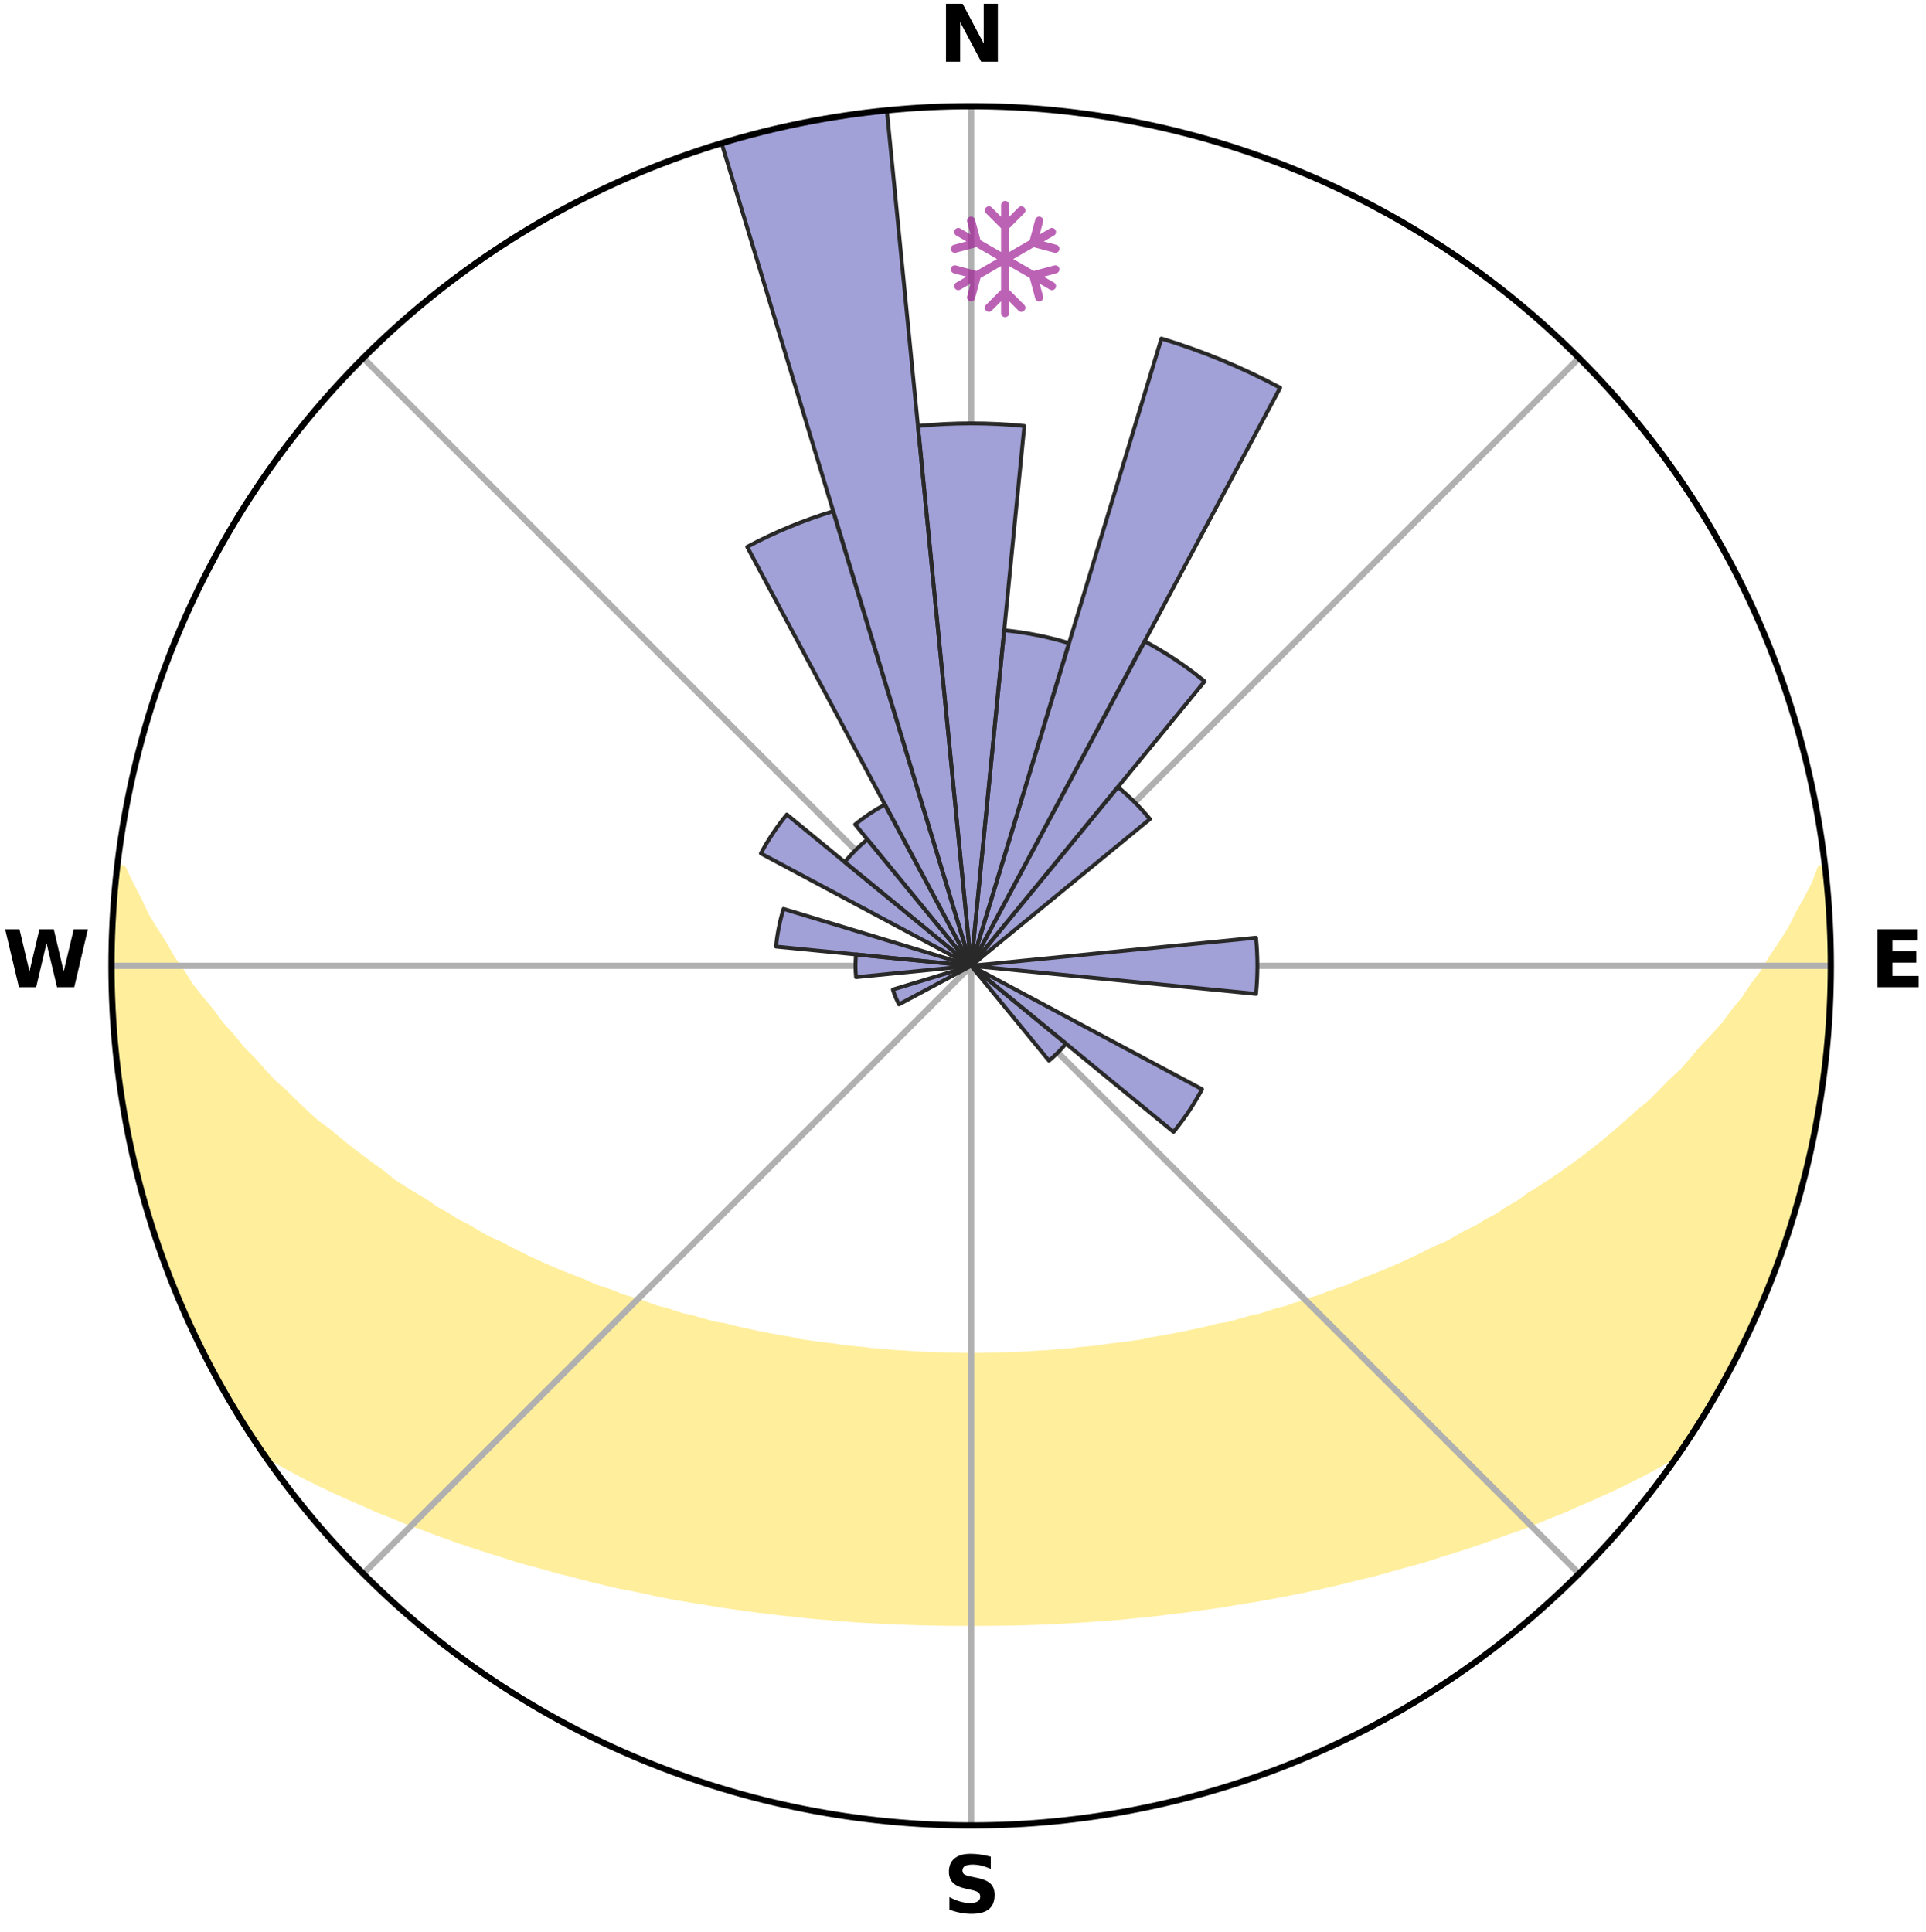 <?xml version="1.0" encoding="utf-8" standalone="no"?>
<!DOCTYPE svg PUBLIC "-//W3C//DTD SVG 1.1//EN"
  "http://www.w3.org/Graphics/SVG/1.1/DTD/svg11.dtd">
<svg xmlns:xlink="http://www.w3.org/1999/xlink" width="248.41pt" height="249.158pt" viewBox="0 0 248.41 249.158" xmlns="http://www.w3.org/2000/svg" version="1.1">
 <title>Ski Rose for Col de Porte</title>
 <defs>
  <style type="text/css">*{stroke-linejoin: round; stroke-linecap: butt}</style>
 </defs>
 <g id="figure_1">
  <g id="patch_1">
   <path d="M 0 249.158 
L 248.41 249.158 
L 248.41 0 
L 0 0 
z
" style="fill: #ffffff"/>
  </g>
  <g id="axes_1">
   <g id="patch_2">
    <path d="M 236.135 124.579 
C 236.135 110.018 233.267 95.599 227.695 82.147 
C 222.122 68.695 213.955 56.471 203.659 46.175 
C 193.363 35.879 181.139 27.711 167.687 22.139 
C 154.235 16.567 139.815 13.699 125.255 13.699 
C 110.694 13.699 96.275 16.567 82.823 22.139 
C 69.371 27.711 57.147 35.879 46.851 46.175 
C 36.555 56.471 28.387 68.695 22.815 82.147 
C 17.243 95.599 14.375 110.018 14.375 124.579 
C 14.375 139.14 17.243 153.559 22.815 167.011 
C 28.387 180.463 36.555 192.687 46.851 202.983 
C 57.147 213.279 69.371 221.447 82.823 227.019 
C 96.275 232.591 110.694 235.459 125.255 235.459 
C 139.815 235.459 154.235 232.591 167.687 227.019 
C 181.139 221.447 193.363 213.279 203.659 202.983 
C 213.955 192.687 222.122 180.463 227.695 167.011 
C 233.267 153.559 236.135 139.14 236.135 124.579 
M 125.255 124.579 
C 125.255 124.579 125.255 124.579 125.255 124.579 
C 125.255 124.579 125.255 124.579 125.255 124.579 
C 125.255 124.579 125.255 124.579 125.255 124.579 
C 125.255 124.579 125.255 124.579 125.255 124.579 
C 125.255 124.579 125.255 124.579 125.255 124.579 
C 125.255 124.579 125.255 124.579 125.255 124.579 
C 125.255 124.579 125.255 124.579 125.255 124.579 
C 125.255 124.579 125.255 124.579 125.255 124.579 
C 125.255 124.579 125.255 124.579 125.255 124.579 
C 125.255 124.579 125.255 124.579 125.255 124.579 
C 125.255 124.579 125.255 124.579 125.255 124.579 
C 125.255 124.579 125.255 124.579 125.255 124.579 
C 125.255 124.579 125.255 124.579 125.255 124.579 
C 125.255 124.579 125.255 124.579 125.255 124.579 
C 125.255 124.579 125.255 124.579 125.255 124.579 
C 125.255 124.579 125.255 124.579 125.255 124.579 
z
" style="fill: #ffffff"/>
   </g>
   <g id="PolyCollection_1">
    <defs>
     <path id="mdf8e53ed3c" d="M 235.26 -137.113 
L 234.888 -137.07 
L 234.128 -135.062 
L 233.093 -133.066 
L 231.989 -131.107 
L 231.04 -129.198 
L 229.836 -127.318 
L 228.591 -125.481 
L 227.522 -123.687 
L 226.205 -121.936 
L 225.071 -120.221 
L 223.693 -118.558 
L 222.502 -116.926 
L 221.071 -115.353 
L 219.617 -113.828 
L 218.353 -112.322 
L 217.068 -110.858 
L 215.552 -109.468 
L 214.229 -108.089 
L 212.888 -106.75 
L 211.326 -105.498 
L 209.956 -104.244 
L 208.573 -103.032 
L 207.178 -101.86 
L 205.773 -100.728 
L 204.359 -99.638 
L 202.936 -98.587 
L 201.508 -97.577 
L 200.073 -96.606 
L 198.635 -95.674 
L 197.194 -94.781 
L 195.934 -93.847 
L 194.489 -93.027 
L 193.22 -92.161 
L 191.775 -91.413 
L 190.503 -90.613 
L 189.062 -89.935 
L 187.79 -89.199 
L 186.517 -88.493 
L 185.089 -87.913 
L 183.823 -87.267 
L 182.559 -86.65 
L 181.298 -86.062 
L 180.041 -85.5 
L 178.789 -84.966 
L 177.543 -84.457 
L 176.303 -83.974 
L 175.07 -83.515 
L 173.968 -82.974 
L 172.747 -82.562 
L 171.534 -82.172 
L 170.443 -81.697 
L 169.245 -81.35 
L 168.163 -80.915 
L 166.982 -80.608 
L 165.91 -80.211 
L 164.747 -79.941 
L 163.687 -79.581 
L 162.631 -79.238 
L 161.497 -79.017 
L 160.454 -78.707 
L 159.417 -78.412 
L 158.385 -78.133 
L 157.29 -77.968 
L 156.273 -77.716 
L 155.262 -77.478 
L 154.257 -77.252 
L 153.258 -77.039 
L 152.266 -76.838 
L 151.279 -76.648 
L 150.299 -76.469 
L 149.326 -76.3 
L 148.359 -76.141 
L 147.434 -75.911 
L 146.477 -75.772 
L 145.525 -75.643 
L 144.579 -75.521 
L 143.64 -75.407 
L 142.706 -75.299 
L 141.799 -75.135 
L 140.873 -75.044 
L 139.953 -74.958 
L 139.038 -74.879 
L 138.141 -74.753 
L 137.233 -74.686 
L 136.329 -74.625 
L 135.438 -74.526 
L 134.541 -74.476 
L 133.647 -74.43 
L 132.761 -74.357 
L 131.871 -74.322 
L 130.985 -74.29 
L 130.102 -74.241 
L 129.218 -74.219 
L 128.336 -74.199 
L 127.456 -74.174 
L 126.575 -74.164 
L 125.695 -74.156 
L 124.815 -74.156 
L 123.935 -74.166 
L 123.054 -74.178 
L 122.174 -74.205 
L 121.292 -74.227 
L 120.409 -74.251 
L 119.526 -74.301 
L 118.64 -74.335 
L 117.751 -74.372 
L 116.866 -74.447 
L 115.972 -74.495 
L 115.076 -74.546 
L 114.185 -74.646 
L 113.282 -74.71 
L 112.375 -74.778 
L 111.479 -74.905 
L 110.565 -74.987 
L 109.646 -75.074 
L 108.722 -75.166 
L 107.816 -75.332 
L 106.883 -75.441 
L 105.944 -75.557 
L 105 -75.68 
L 104.05 -75.811 
L 103.094 -75.951 
L 102.171 -76.182 
L 101.205 -76.342 
L 100.233 -76.512 
L 99.255 -76.693 
L 98.27 -76.884 
L 97.279 -77.086 
L 96.282 -77.3 
L 95.279 -77.526 
L 94.27 -77.766 
L 93.255 -78.019 
L 92.162 -78.184 
L 91.132 -78.464 
L 90.096 -78.759 
L 89.055 -79.07 
L 87.923 -79.292 
L 86.869 -79.635 
L 85.811 -79.995 
L 84.65 -80.267 
L 83.58 -80.663 
L 82.507 -81.078 
L 81.321 -81.406 
L 80.126 -81.753 
L 79.037 -82.228 
L 77.826 -82.618 
L 76.607 -83.03 
L 75.508 -83.571 
L 74.277 -84.029 
L 73.039 -84.513 
L 71.795 -85.021 
L 70.545 -85.555 
L 69.291 -86.116 
L 68.033 -86.705 
L 66.771 -87.321 
L 65.507 -87.966 
L 64.241 -88.639 
L 62.811 -89.25 
L 61.542 -89.986 
L 60.273 -90.752 
L 58.833 -91.463 
L 57.566 -92.293 
L 56.124 -93.074 
L 54.863 -93.972 
L 53.423 -94.825 
L 51.985 -95.717 
L 50.549 -96.648 
L 49.309 -97.685 
L 47.885 -98.692 
L 46.468 -99.738 
L 45.058 -100.824 
L 43.657 -101.95 
L 42.267 -103.117 
L 40.684 -104.275 
L 39.317 -105.527 
L 37.964 -106.82 
L 36.627 -108.153 
L 35.098 -109.492 
L 33.796 -110.91 
L 32.514 -112.369 
L 31.041 -113.845 
L 29.802 -115.388 
L 28.374 -116.954 
L 27.186 -118.581 
L 25.811 -120.237 
L 24.465 -121.94 
L 23.364 -123.69 
L 22.083 -125.479 
L 21.052 -127.308 
L 19.847 -129.181 
L 18.689 -131.097 
L 17.789 -133.037 
L 16.744 -135.027 
L 15.782 -137.052 
L 15.171 -137.122 
L 15.171 -137.122 
L 14.917 -135.203 
L 14.826 -133.27 
L 14.584 -131.348 
L 14.559 -129.412 
L 14.437 -127.481 
L 14.422 -125.546 
L 14.551 -123.613 
L 14.47 -121.678 
L 14.606 -119.748 
L 14.588 -117.81 
L 14.785 -115.885 
L 14.892 -113.952 
L 15.152 -112.034 
L 15.441 -110.122 
L 15.644 -108.198 
L 15.926 -106.284 
L 16.373 -104.399 
L 16.602 -102.473 
L 17.04 -100.588 
L 17.508 -98.711 
L 18.004 -96.842 
L 18.431 -94.954 
L 18.989 -93.102 
L 19.576 -91.259 
L 20.118 -89.401 
L 20.764 -87.577 
L 21.44 -85.764 
L 22.147 -83.964 
L 22.884 -82.176 
L 23.581 -80.37 
L 24.383 -78.609 
L 25.217 -76.864 
L 26.085 -75.135 
L 26.928 -73.393 
L 27.816 -71.674 
L 28.751 -69.98 
L 29.735 -68.314 
L 30.722 -66.65 
L 31.762 -65.017 
L 32.794 -63.381 
L 34.028 -61.881 
L 35.837 -60.798 
L 37.675 -59.774 
L 39.529 -58.799 
L 41.396 -57.874 
L 43.264 -56.991 
L 45.136 -56.151 
L 47.003 -55.348 
L 48.809 -54.53 
L 50.672 -53.803 
L 52.471 -53.055 
L 54.316 -52.392 
L 56.103 -51.709 
L 57.884 -51.057 
L 59.658 -50.435 
L 61.424 -49.843 
L 63.182 -49.279 
L 64.931 -48.742 
L 66.633 -48.181 
L 68.365 -47.697 
L 70.087 -47.237 
L 71.762 -46.747 
L 73.465 -46.333 
L 75.127 -45.895 
L 76.779 -45.473 
L 78.426 -45.079 
L 80.062 -44.7 
L 81.716 -44.39 
L 83.337 -44.055 
L 84.926 -43.692 
L 86.529 -43.389 
L 88.127 -43.109 
L 89.713 -42.839 
L 91.295 -42.592 
L 92.852 -42.319 
L 94.416 -42.096 
L 95.974 -41.893 
L 97.513 -41.667 
L 99.056 -41.485 
L 100.583 -41.289 
L 102.115 -41.14 
L 103.632 -40.971 
L 105.145 -40.816 
L 106.658 -40.695 
L 108.162 -40.565 
L 109.662 -40.448 
L 111.159 -40.344 
L 112.655 -40.272 
L 114.145 -40.191 
L 115.632 -40.121 
L 117.117 -40.062 
L 118.6 -40.015 
L 120.081 -39.983 
L 121.56 -39.957 
L 123.039 -39.941 
L 124.516 -39.937 
L 125.993 -39.939 
L 127.471 -39.945 
L 128.949 -39.961 
L 130.429 -39.976 
L 131.91 -40.012 
L 133.393 -40.059 
L 134.878 -40.118 
L 136.365 -40.188 
L 137.855 -40.27 
L 139.35 -40.349 
L 140.847 -40.454 
L 142.347 -40.571 
L 143.856 -40.673 
L 145.365 -40.815 
L 146.878 -40.97 
L 148.402 -41.114 
L 149.925 -41.296 
L 151.452 -41.492 
L 152.997 -41.667 
L 154.536 -41.893 
L 156.092 -42.102 
L 157.658 -42.318 
L 159.215 -42.592 
L 160.793 -42.846 
L 162.383 -43.109 
L 163.977 -43.396 
L 165.583 -43.693 
L 167.194 -44.015 
L 168.817 -44.348 
L 170.444 -44.708 
L 172.083 -45.08 
L 173.726 -45.481 
L 175.381 -45.896 
L 177.075 -46.287 
L 178.742 -46.754 
L 180.421 -47.238 
L 182.143 -47.699 
L 183.875 -48.183 
L 185.572 -48.749 
L 187.321 -49.286 
L 189.079 -49.85 
L 190.845 -50.443 
L 192.619 -51.064 
L 194.399 -51.716 
L 196.242 -52.342 
L 198.036 -53.057 
L 199.835 -53.805 
L 201.693 -54.537 
L 203.499 -55.355 
L 205.37 -56.154 
L 207.238 -56.997 
L 209.111 -57.877 
L 210.973 -58.805 
L 212.831 -59.776 
L 214.665 -60.803 
L 216.478 -61.883 
L 217.712 -63.383 
L 218.729 -65.029 
L 219.783 -66.652 
L 220.775 -68.313 
L 221.743 -69.989 
L 222.642 -71.702 
L 223.606 -73.38 
L 224.348 -75.173 
L 225.326 -76.848 
L 226.127 -78.609 
L 226.833 -80.412 
L 227.668 -82.158 
L 228.401 -83.949 
L 229.064 -85.767 
L 229.74 -87.579 
L 230.369 -89.408 
L 230.952 -91.253 
L 231.489 -93.111 
L 232.09 -94.951 
L 232.543 -96.833 
L 233.07 -98.695 
L 233.492 -100.584 
L 233.812 -102.493 
L 234.269 -104.374 
L 234.505 -106.297 
L 234.88 -108.195 
L 235.183 -110.107 
L 235.299 -112.041 
L 235.559 -113.958 
L 235.78 -115.881 
L 235.778 -117.819 
L 235.902 -119.748 
L 236.014 -121.679 
L 236.09 -123.612 
L 236.131 -125.547 
L 235.951 -127.478 
L 235.903 -129.41 
L 235.843 -131.343 
L 235.749 -133.275 
L 235.624 -135.206 
L 235.26 -137.113 
z
" style="stroke: #ffee9c"/>
    </defs>
    <g clip-path="url(#p83545c37b9)">
     <use xlink:href="#mdf8e53ed3c" x="0" y="249.158" style="fill: #ffee9c; stroke: #ffee9c"/>
    </g>
   </g>
   <g id="matplotlib.axis_1">
    <g id="xtick_1">
     <g id="line2d_1">
      <path d="M 125.255 124.579 
L 125.255 13.699 
" clip-path="url(#p83545c37b9)" style="fill: none; stroke: #b0b0b0; stroke-width: 0.8; stroke-linecap: square"/>
     </g>
     <g id="text_1">
      <!-- N -->
      <g transform="translate(121.07 7.958) scale(0.1 -0.1)">
       <defs>
        <path id="DejaVuSans-Bold-4e" d="M 588 4666 
L 1931 4666 
L 3628 1466 
L 3628 4666 
L 4769 4666 
L 4769 0 
L 3425 0 
L 1728 3200 
L 1728 0 
L 588 0 
L 588 4666 
z
" transform="scale(0.016)"/>
       </defs>
       <use xlink:href="#DejaVuSans-Bold-4e"/>
      </g>
     </g>
    </g>
    <g id="xtick_2">
     <g id="line2d_2">
      <path d="M 125.255 124.579 
L 203.659 46.175 
" clip-path="url(#p83545c37b9)" style="fill: none; stroke: #b0b0b0; stroke-width: 0.8; stroke-linecap: square"/>
     </g>
    </g>
    <g id="xtick_3">
     <g id="line2d_3">
      <path d="M 125.255 124.579 
L 236.135 124.579 
" clip-path="url(#p83545c37b9)" style="fill: none; stroke: #b0b0b0; stroke-width: 0.8; stroke-linecap: square"/>
     </g>
     <g id="text_2">
      <!-- E -->
      <g transform="translate(241.219 127.338) scale(0.1 -0.1)">
       <defs>
        <path id="DejaVuSans-Bold-45" d="M 588 4666 
L 3834 4666 
L 3834 3756 
L 1791 3756 
L 1791 2888 
L 3713 2888 
L 3713 1978 
L 1791 1978 
L 1791 909 
L 3903 909 
L 3903 0 
L 588 0 
L 588 4666 
z
" transform="scale(0.016)"/>
       </defs>
       <use xlink:href="#DejaVuSans-Bold-45"/>
      </g>
     </g>
    </g>
    <g id="xtick_4">
     <g id="line2d_4">
      <path d="M 125.255 124.579 
L 203.659 202.983 
" clip-path="url(#p83545c37b9)" style="fill: none; stroke: #b0b0b0; stroke-width: 0.8; stroke-linecap: square"/>
     </g>
    </g>
    <g id="xtick_5">
     <g id="line2d_5">
      <path d="M 125.255 124.579 
L 125.255 235.459 
" clip-path="url(#p83545c37b9)" style="fill: none; stroke: #b0b0b0; stroke-width: 0.8; stroke-linecap: square"/>
     </g>
     <g id="text_3">
      <!-- S -->
      <g transform="translate(121.654 246.718) scale(0.1 -0.1)">
       <defs>
        <path id="DejaVuSans-Bold-53" d="M 3834 4519 
L 3834 3531 
Q 3450 3703 3084 3790 
Q 2719 3878 2394 3878 
Q 1963 3878 1756 3759 
Q 1550 3641 1550 3391 
Q 1550 3203 1689 3098 
Q 1828 2994 2194 2919 
L 2706 2816 
Q 3484 2659 3812 2340 
Q 4141 2022 4141 1434 
Q 4141 663 3683 286 
Q 3225 -91 2284 -91 
Q 1841 -91 1394 -6 
Q 947 78 500 244 
L 500 1259 
Q 947 1022 1364 901 
Q 1781 781 2169 781 
Q 2563 781 2772 912 
Q 2981 1044 2981 1288 
Q 2981 1506 2839 1625 
Q 2697 1744 2272 1838 
L 1806 1941 
Q 1106 2091 782 2419 
Q 459 2747 459 3303 
Q 459 4000 909 4375 
Q 1359 4750 2203 4750 
Q 2588 4750 2994 4692 
Q 3400 4634 3834 4519 
z
" transform="scale(0.016)"/>
       </defs>
       <use xlink:href="#DejaVuSans-Bold-53"/>
      </g>
     </g>
    </g>
    <g id="xtick_6">
     <g id="line2d_6">
      <path d="M 125.255 124.579 
L 46.851 202.983 
" clip-path="url(#p83545c37b9)" style="fill: none; stroke: #b0b0b0; stroke-width: 0.8; stroke-linecap: square"/>
     </g>
    </g>
    <g id="xtick_7">
     <g id="line2d_7">
      <path d="M 125.255 124.579 
L 14.375 124.579 
" clip-path="url(#p83545c37b9)" style="fill: none; stroke: #b0b0b0; stroke-width: 0.8; stroke-linecap: square"/>
     </g>
     <g id="text_4">
      <!-- W -->
      <g transform="translate(0.36 127.338) scale(0.1 -0.1)">
       <defs>
        <path id="DejaVuSans-Bold-57" d="M 191 4666 
L 1344 4666 
L 2150 1275 
L 2950 4666 
L 4109 4666 
L 4909 1275 
L 5716 4666 
L 6859 4666 
L 5759 0 
L 4372 0 
L 3525 3547 
L 2688 0 
L 1300 0 
L 191 4666 
z
" transform="scale(0.016)"/>
       </defs>
       <use xlink:href="#DejaVuSans-Bold-57"/>
      </g>
     </g>
    </g>
    <g id="xtick_8">
     <g id="line2d_8">
      <path d="M 125.255 124.579 
L 46.851 46.175 
" clip-path="url(#p83545c37b9)" style="fill: none; stroke: #b0b0b0; stroke-width: 0.8; stroke-linecap: square"/>
     </g>
    </g>
   </g>
   <g id="matplotlib.axis_2"/>
   <g id="patch_3">
    <path d="M 125.255 124.579 
C 125.255 124.579 125.255 124.579 125.255 124.579 
C 125.255 124.579 125.255 124.579 125.255 124.579 
L 125.255 124.579 
C 125.255 124.579 125.255 124.579 125.255 124.579 
C 125.255 124.579 125.255 124.579 125.255 124.579 
z
" clip-path="url(#p83545c37b9)" style="fill: #d9d9d9"/>
   </g>
   <g id="patch_4">
    <path d="M 125.255 124.579 
C 125.255 124.579 125.255 124.579 125.255 124.579 
C 125.255 124.579 125.255 124.579 125.255 124.579 
L 125.255 124.579 
C 125.255 124.579 125.255 124.579 125.255 124.579 
C 125.255 124.579 125.255 124.579 125.255 124.579 
z
" clip-path="url(#p83545c37b9)" style="fill: #d9d9d9"/>
   </g>
   <g id="patch_5">
    <path d="M 125.255 124.579 
C 125.255 124.579 125.255 124.579 125.255 124.579 
C 125.255 124.579 125.255 124.579 125.255 124.579 
L 125.255 124.579 
C 125.255 124.579 125.255 124.579 125.255 124.579 
C 125.255 124.579 125.255 124.579 125.255 124.579 
z
" clip-path="url(#p83545c37b9)" style="fill: #d9d9d9"/>
   </g>
   <g id="patch_6">
    <path d="M 125.255 124.579 
C 125.255 124.579 125.255 124.579 125.255 124.579 
C 125.255 124.579 125.255 124.579 125.255 124.579 
L 125.255 124.579 
C 125.255 124.579 125.255 124.579 125.255 124.579 
C 125.255 124.579 125.255 124.579 125.255 124.579 
z
" clip-path="url(#p83545c37b9)" style="fill: #d9d9d9"/>
   </g>
   <g id="patch_7">
    <path d="M 125.255 124.579 
C 125.255 124.579 125.255 124.579 125.255 124.579 
C 125.255 124.579 125.255 124.579 125.255 124.579 
L 125.255 124.579 
C 125.255 124.579 125.255 124.579 125.255 124.579 
C 125.255 124.579 125.255 124.579 125.255 124.579 
z
" clip-path="url(#p83545c37b9)" style="fill: #d9d9d9"/>
   </g>
   <g id="patch_8">
    <path d="M 125.255 124.579 
C 125.255 124.579 125.255 124.579 125.255 124.579 
C 125.255 124.579 125.255 124.579 125.255 124.579 
L 125.255 124.579 
C 125.255 124.579 125.255 124.579 125.255 124.579 
C 125.255 124.579 125.255 124.579 125.255 124.579 
z
" clip-path="url(#p83545c37b9)" style="fill: #d9d9d9"/>
   </g>
   <g id="patch_9">
    <path d="M 125.255 124.579 
C 125.255 124.579 125.255 124.579 125.255 124.579 
C 125.255 124.579 125.255 124.579 125.255 124.579 
L 125.255 124.579 
C 125.255 124.579 125.255 124.579 125.255 124.579 
C 125.255 124.579 125.255 124.579 125.255 124.579 
z
" clip-path="url(#p83545c37b9)" style="fill: #d9d9d9"/>
   </g>
   <g id="patch_10">
    <path d="M 125.255 124.579 
C 125.255 124.579 125.255 124.579 125.255 124.579 
C 125.255 124.579 125.255 124.579 125.255 124.579 
L 125.255 124.579 
C 125.255 124.579 125.255 124.579 125.255 124.579 
C 125.255 124.579 125.255 124.579 125.255 124.579 
z
" clip-path="url(#p83545c37b9)" style="fill: #d9d9d9"/>
   </g>
   <g id="patch_11">
    <path d="M 125.255 124.579 
C 125.255 124.579 125.255 124.579 125.255 124.579 
C 125.255 124.579 125.255 124.579 125.255 124.579 
L 125.255 124.579 
C 125.255 124.579 125.255 124.579 125.255 124.579 
C 125.255 124.579 125.255 124.579 125.255 124.579 
z
" clip-path="url(#p83545c37b9)" style="fill: #d9d9d9"/>
   </g>
   <g id="patch_12">
    <path d="M 125.255 124.579 
C 125.255 124.579 125.255 124.579 125.255 124.579 
C 125.255 124.579 125.255 124.579 125.255 124.579 
L 125.255 124.579 
C 125.255 124.579 125.255 124.579 125.255 124.579 
C 125.255 124.579 125.255 124.579 125.255 124.579 
z
" clip-path="url(#p83545c37b9)" style="fill: #d9d9d9"/>
   </g>
   <g id="patch_13">
    <path d="M 125.255 124.579 
C 125.255 124.579 125.255 124.579 125.255 124.579 
C 125.255 124.579 125.255 124.579 125.255 124.579 
L 125.255 124.579 
C 125.255 124.579 125.255 124.579 125.255 124.579 
C 125.255 124.579 125.255 124.579 125.255 124.579 
z
" clip-path="url(#p83545c37b9)" style="fill: #d9d9d9"/>
   </g>
   <g id="patch_14">
    <path d="M 125.255 124.579 
C 125.255 124.579 125.255 124.579 125.255 124.579 
C 125.255 124.579 125.255 124.579 125.255 124.579 
L 125.255 124.579 
C 125.255 124.579 125.255 124.579 125.255 124.579 
C 125.255 124.579 125.255 124.579 125.255 124.579 
z
" clip-path="url(#p83545c37b9)" style="fill: #d9d9d9"/>
   </g>
   <g id="patch_15">
    <path d="M 125.255 124.579 
C 125.255 124.579 125.255 124.579 125.255 124.579 
C 125.255 124.579 125.255 124.579 125.255 124.579 
L 125.255 124.579 
C 125.255 124.579 125.255 124.579 125.255 124.579 
C 125.255 124.579 125.255 124.579 125.255 124.579 
z
" clip-path="url(#p83545c37b9)" style="fill: #d9d9d9"/>
   </g>
   <g id="patch_16">
    <path d="M 125.255 124.579 
C 125.255 124.579 125.255 124.579 125.255 124.579 
C 125.255 124.579 125.255 124.579 125.255 124.579 
L 125.255 124.579 
C 125.255 124.579 125.255 124.579 125.255 124.579 
C 125.255 124.579 125.255 124.579 125.255 124.579 
z
" clip-path="url(#p83545c37b9)" style="fill: #d9d9d9"/>
   </g>
   <g id="patch_17">
    <path d="M 125.255 124.579 
C 125.255 124.579 125.255 124.579 125.255 124.579 
C 125.255 124.579 125.255 124.579 125.255 124.579 
L 125.255 124.579 
C 125.255 124.579 125.255 124.579 125.255 124.579 
C 125.255 124.579 125.255 124.579 125.255 124.579 
z
" clip-path="url(#p83545c37b9)" style="fill: #d9d9d9"/>
   </g>
   <g id="patch_18">
    <path d="M 125.255 124.579 
C 125.255 124.579 125.255 124.579 125.255 124.579 
C 125.255 124.579 125.255 124.579 125.255 124.579 
L 125.255 124.579 
C 125.255 124.579 125.255 124.579 125.255 124.579 
C 125.255 124.579 125.255 124.579 125.255 124.579 
z
" clip-path="url(#p83545c37b9)" style="fill: #d9d9d9"/>
   </g>
   <g id="patch_19">
    <path d="M 125.255 124.579 
C 125.255 124.579 125.255 124.579 125.255 124.579 
C 125.255 124.579 125.255 124.579 125.255 124.579 
L 125.255 124.579 
C 125.255 124.579 125.255 124.579 125.255 124.579 
C 125.255 124.579 125.255 124.579 125.255 124.579 
z
" clip-path="url(#p83545c37b9)" style="fill: #d9d9d9"/>
   </g>
   <g id="patch_20">
    <path d="M 125.255 124.579 
C 125.255 124.579 125.255 124.579 125.255 124.579 
C 125.255 124.579 125.255 124.579 125.255 124.579 
L 125.255 124.579 
C 125.255 124.579 125.255 124.579 125.255 124.579 
C 125.255 124.579 125.255 124.579 125.255 124.579 
z
" clip-path="url(#p83545c37b9)" style="fill: #d9d9d9"/>
   </g>
   <g id="patch_21">
    <path d="M 125.255 124.579 
C 125.255 124.579 125.255 124.579 125.255 124.579 
C 125.255 124.579 125.255 124.579 125.255 124.579 
L 125.255 124.579 
C 125.255 124.579 125.255 124.579 125.255 124.579 
C 125.255 124.579 125.255 124.579 125.255 124.579 
z
" clip-path="url(#p83545c37b9)" style="fill: #d9d9d9"/>
   </g>
   <g id="patch_22">
    <path d="M 125.255 124.579 
C 125.255 124.579 125.255 124.579 125.255 124.579 
C 125.255 124.579 125.255 124.579 125.255 124.579 
L 125.255 124.579 
C 125.255 124.579 125.255 124.579 125.255 124.579 
C 125.255 124.579 125.255 124.579 125.255 124.579 
z
" clip-path="url(#p83545c37b9)" style="fill: #d9d9d9"/>
   </g>
   <g id="patch_23">
    <path d="M 125.255 124.579 
C 125.255 124.579 125.255 124.579 125.255 124.579 
C 125.255 124.579 125.255 124.579 125.255 124.579 
L 125.255 124.579 
C 125.255 124.579 125.255 124.579 125.255 124.579 
C 125.255 124.579 125.255 124.579 125.255 124.579 
z
" clip-path="url(#p83545c37b9)" style="fill: #d9d9d9"/>
   </g>
   <g id="patch_24">
    <path d="M 125.255 124.579 
C 125.255 124.579 125.255 124.579 125.255 124.579 
C 125.255 124.579 125.255 124.579 125.255 124.579 
L 125.255 124.579 
C 125.255 124.579 125.255 124.579 125.255 124.579 
C 125.255 124.579 125.255 124.579 125.255 124.579 
z
" clip-path="url(#p83545c37b9)" style="fill: #d9d9d9"/>
   </g>
   <g id="patch_25">
    <path d="M 125.255 124.579 
C 125.255 124.579 125.255 124.579 125.255 124.579 
C 125.255 124.579 125.255 124.579 125.255 124.579 
L 125.255 124.579 
C 125.255 124.579 125.255 124.579 125.255 124.579 
C 125.255 124.579 125.255 124.579 125.255 124.579 
z
" clip-path="url(#p83545c37b9)" style="fill: #d9d9d9"/>
   </g>
   <g id="patch_26">
    <path d="M 125.255 124.579 
C 125.255 124.579 125.255 124.579 125.255 124.579 
C 125.255 124.579 125.255 124.579 125.255 124.579 
L 125.255 124.579 
C 125.255 124.579 125.255 124.579 125.255 124.579 
C 125.255 124.579 125.255 124.579 125.255 124.579 
z
" clip-path="url(#p83545c37b9)" style="fill: #d9d9d9"/>
   </g>
   <g id="patch_27">
    <path d="M 125.255 124.579 
C 125.255 124.579 125.255 124.579 125.255 124.579 
C 125.255 124.579 125.255 124.579 125.255 124.579 
L 125.255 124.579 
C 125.255 124.579 125.255 124.579 125.255 124.579 
C 125.255 124.579 125.255 124.579 125.255 124.579 
z
" clip-path="url(#p83545c37b9)" style="fill: #d9d9d9"/>
   </g>
   <g id="patch_28">
    <path d="M 125.255 124.579 
C 125.255 124.579 125.255 124.579 125.255 124.579 
C 125.255 124.579 125.255 124.579 125.255 124.579 
L 125.255 124.579 
C 125.255 124.579 125.255 124.579 125.255 124.579 
C 125.255 124.579 125.255 124.579 125.255 124.579 
z
" clip-path="url(#p83545c37b9)" style="fill: #d9d9d9"/>
   </g>
   <g id="patch_29">
    <path d="M 125.255 124.579 
C 125.255 124.579 125.255 124.579 125.255 124.579 
C 125.255 124.579 125.255 124.579 125.255 124.579 
L 125.255 124.579 
C 125.255 124.579 125.255 124.579 125.255 124.579 
C 125.255 124.579 125.255 124.579 125.255 124.579 
z
" clip-path="url(#p83545c37b9)" style="fill: #d9d9d9"/>
   </g>
   <g id="patch_30">
    <path d="M 125.255 124.579 
C 125.255 124.579 125.255 124.579 125.255 124.579 
C 125.255 124.579 125.255 124.579 125.255 124.579 
L 125.255 124.579 
C 125.255 124.579 125.255 124.579 125.255 124.579 
C 125.255 124.579 125.255 124.579 125.255 124.579 
z
" clip-path="url(#p83545c37b9)" style="fill: #d9d9d9"/>
   </g>
   <g id="patch_31">
    <path d="M 125.255 124.579 
C 125.255 124.579 125.255 124.579 125.255 124.579 
C 125.255 124.579 125.255 124.579 125.255 124.579 
L 125.255 124.579 
C 125.255 124.579 125.255 124.579 125.255 124.579 
C 125.255 124.579 125.255 124.579 125.255 124.579 
z
" clip-path="url(#p83545c37b9)" style="fill: #d9d9d9"/>
   </g>
   <g id="patch_32">
    <path d="M 125.255 124.579 
C 125.255 124.579 125.255 124.579 125.255 124.579 
C 125.255 124.579 125.255 124.579 125.255 124.579 
L 125.255 124.579 
C 125.255 124.579 125.255 124.579 125.255 124.579 
C 125.255 124.579 125.255 124.579 125.255 124.579 
z
" clip-path="url(#p83545c37b9)" style="fill: #d9d9d9"/>
   </g>
   <g id="patch_33">
    <path d="M 125.255 124.579 
C 125.255 124.579 125.255 124.579 125.255 124.579 
C 125.255 124.579 125.255 124.579 125.255 124.579 
L 125.255 124.579 
C 125.255 124.579 125.255 124.579 125.255 124.579 
C 125.255 124.579 125.255 124.579 125.255 124.579 
z
" clip-path="url(#p83545c37b9)" style="fill: #d9d9d9"/>
   </g>
   <g id="patch_34">
    <path d="M 125.255 124.579 
C 125.255 124.579 125.255 124.579 125.255 124.579 
C 125.255 124.579 125.255 124.579 125.255 124.579 
L 125.255 124.579 
C 125.255 124.579 125.255 124.579 125.255 124.579 
C 125.255 124.579 125.255 124.579 125.255 124.579 
z
" clip-path="url(#p83545c37b9)" style="fill: #d9d9d9"/>
   </g>
   <g id="patch_35">
    <path d="M 125.255 124.579 
C 125.255 124.579 125.255 124.579 125.255 124.579 
C 125.255 124.579 125.255 124.579 125.255 124.579 
L 132.113 54.948 
C 129.834 54.724 127.545 54.611 125.255 54.611 
C 122.965 54.611 120.676 54.724 118.397 54.948 
z
" clip-path="url(#p83545c37b9)" style="fill: #a1a1d8"/>
   </g>
   <g id="patch_36">
    <path d="M 125.255 124.579 
C 125.255 124.579 125.255 124.579 125.255 124.579 
C 125.255 124.579 125.255 124.579 125.255 124.579 
L 137.88 82.961 
C 136.517 82.548 135.136 82.202 133.739 81.924 
C 132.343 81.646 130.934 81.437 129.518 81.298 
z
" clip-path="url(#p83545c37b9)" style="fill: #a1a1d8"/>
   </g>
   <g id="patch_37">
    <path d="M 125.255 124.579 
C 125.255 124.579 125.255 124.579 125.255 124.579 
C 125.255 124.579 125.255 124.579 125.255 124.579 
L 165.111 50.013 
C 162.67 48.709 160.167 47.525 157.61 46.466 
C 155.054 45.407 152.446 44.474 149.798 43.671 
z
" clip-path="url(#p83545c37b9)" style="fill: #a1a1d8"/>
   </g>
   <g id="patch_38">
    <path d="M 125.255 124.579 
C 125.255 124.579 125.255 124.579 125.255 124.579 
C 125.255 124.579 125.255 124.579 125.255 124.579 
L 155.367 87.887 
C 154.166 86.902 152.917 85.976 151.626 85.112 
C 150.334 84.249 149 83.45 147.63 82.718 
z
" clip-path="url(#p83545c37b9)" style="fill: #a1a1d8"/>
   </g>
   <g id="patch_39">
    <path d="M 125.255 124.579 
C 125.255 124.579 125.255 124.579 125.255 124.579 
C 125.255 124.579 125.255 124.579 125.255 124.579 
L 148.317 105.652 
C 147.698 104.897 147.041 104.173 146.351 103.483 
C 145.66 102.792 144.936 102.136 144.182 101.517 
z
" clip-path="url(#p83545c37b9)" style="fill: #a1a1d8"/>
   </g>
   <g id="patch_40">
    <path d="M 125.255 124.579 
C 125.255 124.579 125.255 124.579 125.255 124.579 
C 125.255 124.579 125.255 124.579 125.255 124.579 
L 125.255 124.579 
C 125.255 124.579 125.255 124.579 125.255 124.579 
C 125.255 124.579 125.255 124.579 125.255 124.579 
z
" clip-path="url(#p83545c37b9)" style="fill: #a1a1d8"/>
   </g>
   <g id="patch_41">
    <path d="M 125.255 124.579 
C 125.255 124.579 125.255 124.579 125.255 124.579 
C 125.255 124.579 125.255 124.579 125.255 124.579 
L 125.255 124.579 
C 125.255 124.579 125.255 124.579 125.255 124.579 
C 125.255 124.579 125.255 124.579 125.255 124.579 
z
" clip-path="url(#p83545c37b9)" style="fill: #a1a1d8"/>
   </g>
   <g id="patch_42">
    <path d="M 125.255 124.579 
C 125.255 124.579 125.255 124.579 125.255 124.579 
C 125.255 124.579 125.255 124.579 125.255 124.579 
L 125.255 124.579 
C 125.255 124.579 125.255 124.579 125.255 124.579 
C 125.255 124.579 125.255 124.579 125.255 124.579 
z
" clip-path="url(#p83545c37b9)" style="fill: #a1a1d8"/>
   </g>
   <g id="patch_43">
    <path d="M 125.255 124.579 
C 125.255 124.579 125.255 124.579 125.255 124.579 
C 125.255 124.579 125.255 124.579 125.255 124.579 
L 161.995 128.198 
C 162.114 126.995 162.173 125.787 162.173 124.579 
C 162.173 123.371 162.114 122.163 161.995 120.96 
z
" clip-path="url(#p83545c37b9)" style="fill: #a1a1d8"/>
   </g>
   <g id="patch_44">
    <path d="M 125.255 124.579 
C 125.255 124.579 125.255 124.579 125.255 124.579 
C 125.255 124.579 125.255 124.579 125.255 124.579 
L 125.255 124.579 
C 125.255 124.579 125.255 124.579 125.255 124.579 
C 125.255 124.579 125.255 124.579 125.255 124.579 
z
" clip-path="url(#p83545c37b9)" style="fill: #a1a1d8"/>
   </g>
   <g id="patch_45">
    <path d="M 125.255 124.579 
C 125.255 124.579 125.255 124.579 125.255 124.579 
C 125.255 124.579 125.255 124.579 125.255 124.579 
L 125.255 124.579 
C 125.255 124.579 125.255 124.579 125.255 124.579 
C 125.255 124.579 125.255 124.579 125.255 124.579 
z
" clip-path="url(#p83545c37b9)" style="fill: #a1a1d8"/>
   </g>
   <g id="patch_46">
    <path d="M 125.255 124.579 
C 125.255 124.579 125.255 124.579 125.255 124.579 
C 125.255 124.579 125.255 124.579 125.255 124.579 
L 151.36 146.003 
C 152.061 145.148 152.72 144.26 153.334 143.341 
C 153.948 142.422 154.516 141.473 155.038 140.498 
z
" clip-path="url(#p83545c37b9)" style="fill: #a1a1d8"/>
   </g>
   <g id="patch_47">
    <path d="M 125.255 124.579 
C 125.255 124.579 125.255 124.579 125.255 124.579 
C 125.255 124.579 125.255 124.579 125.255 124.579 
L 135.292 136.81 
C 135.693 136.481 136.077 136.133 136.443 135.767 
C 136.809 135.401 137.157 135.017 137.485 134.616 
z
" clip-path="url(#p83545c37b9)" style="fill: #a1a1d8"/>
   </g>
   <g id="patch_48">
    <path d="M 125.255 124.579 
C 125.255 124.579 125.255 124.579 125.255 124.579 
C 125.255 124.579 125.255 124.579 125.255 124.579 
L 125.255 124.579 
C 125.255 124.579 125.255 124.579 125.255 124.579 
C 125.255 124.579 125.255 124.579 125.255 124.579 
z
" clip-path="url(#p83545c37b9)" style="fill: #a1a1d8"/>
   </g>
   <g id="patch_49">
    <path d="M 125.255 124.579 
C 125.255 124.579 125.255 124.579 125.255 124.579 
C 125.255 124.579 125.255 124.579 125.255 124.579 
L 125.255 124.579 
C 125.255 124.579 125.255 124.579 125.255 124.579 
C 125.255 124.579 125.255 124.579 125.255 124.579 
z
" clip-path="url(#p83545c37b9)" style="fill: #a1a1d8"/>
   </g>
   <g id="patch_50">
    <path d="M 125.255 124.579 
C 125.255 124.579 125.255 124.579 125.255 124.579 
C 125.255 124.579 125.255 124.579 125.255 124.579 
L 125.255 124.579 
C 125.255 124.579 125.255 124.579 125.255 124.579 
C 125.255 124.579 125.255 124.579 125.255 124.579 
z
" clip-path="url(#p83545c37b9)" style="fill: #a1a1d8"/>
   </g>
   <g id="patch_51">
    <path d="M 125.255 124.579 
C 125.255 124.579 125.255 124.579 125.255 124.579 
C 125.255 124.579 125.255 124.579 125.255 124.579 
L 125.255 124.579 
C 125.255 124.579 125.255 124.579 125.255 124.579 
C 125.255 124.579 125.255 124.579 125.255 124.579 
z
" clip-path="url(#p83545c37b9)" style="fill: #a1a1d8"/>
   </g>
   <g id="patch_52">
    <path d="M 125.255 124.579 
C 125.255 124.579 125.255 124.579 125.255 124.579 
C 125.255 124.579 125.255 124.579 125.255 124.579 
L 125.255 124.579 
C 125.255 124.579 125.255 124.579 125.255 124.579 
C 125.255 124.579 125.255 124.579 125.255 124.579 
z
" clip-path="url(#p83545c37b9)" style="fill: #a1a1d8"/>
   </g>
   <g id="patch_53">
    <path d="M 125.255 124.579 
C 125.255 124.579 125.255 124.579 125.255 124.579 
C 125.255 124.579 125.255 124.579 125.255 124.579 
L 125.255 124.579 
C 125.255 124.579 125.255 124.579 125.255 124.579 
C 125.255 124.579 125.255 124.579 125.255 124.579 
z
" clip-path="url(#p83545c37b9)" style="fill: #a1a1d8"/>
   </g>
   <g id="patch_54">
    <path d="M 125.255 124.579 
C 125.255 124.579 125.255 124.579 125.255 124.579 
C 125.255 124.579 125.255 124.579 125.255 124.579 
L 125.255 124.579 
C 125.255 124.579 125.255 124.579 125.255 124.579 
C 125.255 124.579 125.255 124.579 125.255 124.579 
z
" clip-path="url(#p83545c37b9)" style="fill: #a1a1d8"/>
   </g>
   <g id="patch_55">
    <path d="M 125.255 124.579 
C 125.255 124.579 125.255 124.579 125.255 124.579 
C 125.255 124.579 125.255 124.579 125.255 124.579 
L 125.255 124.579 
C 125.255 124.579 125.255 124.579 125.255 124.579 
C 125.255 124.579 125.255 124.579 125.255 124.579 
z
" clip-path="url(#p83545c37b9)" style="fill: #a1a1d8"/>
   </g>
   <g id="patch_56">
    <path d="M 125.255 124.579 
C 125.255 124.579 125.255 124.579 125.255 124.579 
C 125.255 124.579 125.255 124.579 125.255 124.579 
L 125.255 124.579 
C 125.255 124.579 125.255 124.579 125.255 124.579 
C 125.255 124.579 125.255 124.579 125.255 124.579 
z
" clip-path="url(#p83545c37b9)" style="fill: #a1a1d8"/>
   </g>
   <g id="patch_57">
    <path d="M 125.255 124.579 
C 125.255 124.579 125.255 124.579 125.255 124.579 
C 125.255 124.579 125.255 124.579 125.255 124.579 
L 115.161 127.641 
C 115.261 127.971 115.378 128.297 115.51 128.616 
C 115.642 128.935 115.79 129.247 115.952 129.551 
z
" clip-path="url(#p83545c37b9)" style="fill: #a1a1d8"/>
   </g>
   <g id="patch_58">
    <path d="M 125.255 124.579 
C 125.255 124.579 125.255 124.579 125.255 124.579 
C 125.255 124.579 125.255 124.579 125.255 124.579 
L 125.255 124.579 
C 125.255 124.579 125.255 124.579 125.255 124.579 
C 125.255 124.579 125.255 124.579 125.255 124.579 
z
" clip-path="url(#p83545c37b9)" style="fill: #a1a1d8"/>
   </g>
   <g id="patch_59">
    <path d="M 125.255 124.579 
C 125.255 124.579 125.255 124.579 125.255 124.579 
C 125.255 124.579 125.255 124.579 125.255 124.579 
L 110.409 123.117 
C 110.362 123.603 110.338 124.091 110.338 124.579 
C 110.338 125.067 110.362 125.555 110.409 126.041 
z
" clip-path="url(#p83545c37b9)" style="fill: #a1a1d8"/>
   </g>
   <g id="patch_60">
    <path d="M 125.255 124.579 
C 125.255 124.579 125.255 124.579 125.255 124.579 
C 125.255 124.579 125.255 124.579 125.255 124.579 
L 101.051 117.237 
C 100.81 118.029 100.609 118.833 100.448 119.645 
C 100.286 120.457 100.164 121.276 100.083 122.1 
z
" clip-path="url(#p83545c37b9)" style="fill: #a1a1d8"/>
   </g>
   <g id="patch_61">
    <path d="M 125.255 124.579 
C 125.255 124.579 125.255 124.579 125.255 124.579 
C 125.255 124.579 125.255 124.579 125.255 124.579 
L 125.255 124.579 
C 125.255 124.579 125.255 124.579 125.255 124.579 
C 125.255 124.579 125.255 124.579 125.255 124.579 
z
" clip-path="url(#p83545c37b9)" style="fill: #a1a1d8"/>
   </g>
   <g id="patch_62">
    <path d="M 125.255 124.579 
C 125.255 124.579 125.255 124.579 125.255 124.579 
C 125.255 124.579 125.255 124.579 125.255 124.579 
L 101.483 105.07 
C 100.844 105.848 100.244 106.657 99.685 107.494 
C 99.126 108.331 98.608 109.195 98.133 110.082 
z
" clip-path="url(#p83545c37b9)" style="fill: #a1a1d8"/>
   </g>
   <g id="patch_63">
    <path d="M 125.255 124.579 
C 125.255 124.579 125.255 124.579 125.255 124.579 
C 125.255 124.579 125.255 124.579 125.255 124.579 
L 111.872 108.272 
C 111.338 108.71 110.826 109.174 110.338 109.662 
C 109.849 110.15 109.385 110.662 108.947 111.196 
z
" clip-path="url(#p83545c37b9)" style="fill: #a1a1d8"/>
   </g>
   <g id="patch_64">
    <path d="M 125.255 124.579 
C 125.255 124.579 125.255 124.579 125.255 124.579 
C 125.255 124.579 125.255 124.579 125.255 124.579 
L 114.136 103.778 
C 113.456 104.142 112.793 104.539 112.151 104.968 
C 111.509 105.397 110.889 105.857 110.292 106.347 
z
" clip-path="url(#p83545c37b9)" style="fill: #a1a1d8"/>
   </g>
   <g id="patch_65">
    <path d="M 125.255 124.579 
C 125.255 124.579 125.255 124.579 125.255 124.579 
C 125.255 124.579 125.255 124.579 125.255 124.579 
L 107.467 65.939 
C 105.547 66.521 103.658 67.197 101.805 67.965 
C 99.951 68.733 98.137 69.591 96.368 70.536 
z
" clip-path="url(#p83545c37b9)" style="fill: #a1a1d8"/>
   </g>
   <g id="patch_66">
    <path d="M 125.255 124.579 
C 125.255 124.579 125.255 124.579 125.255 124.579 
C 125.255 124.579 125.255 124.579 125.255 124.579 
L 114.387 14.233 
C 110.775 14.589 107.183 15.122 103.623 15.83 
C 100.064 16.538 96.541 17.42 93.068 18.474 
z
" clip-path="url(#p83545c37b9)" style="fill: #a1a1d8"/>
   </g>
   <g id="patch_67">
    <path d="M 118.397 54.948 
C 120.676 54.724 122.965 54.611 125.255 54.611 
C 127.545 54.611 129.834 54.724 132.113 54.948 
L 132.113 54.948 
C 129.834 54.724 127.545 54.611 125.255 54.611 
C 122.965 54.611 120.676 54.724 118.397 54.948 
z
" clip-path="url(#p83545c37b9)" style="fill: #ff8c8e"/>
   </g>
   <g id="patch_68">
    <path d="M 129.518 81.298 
C 130.934 81.437 132.343 81.646 133.739 81.924 
C 135.136 82.202 136.517 82.548 137.88 82.961 
L 137.88 82.961 
C 136.517 82.548 135.136 82.202 133.739 81.924 
C 132.343 81.646 130.934 81.437 129.518 81.298 
z
" clip-path="url(#p83545c37b9)" style="fill: #ff8c8e"/>
   </g>
   <g id="patch_69">
    <path d="M 149.798 43.671 
C 152.446 44.474 155.054 45.407 157.61 46.466 
C 160.167 47.525 162.67 48.709 165.111 50.013 
L 165.111 50.013 
C 162.67 48.709 160.167 47.525 157.61 46.466 
C 155.054 45.407 152.446 44.474 149.798 43.671 
z
" clip-path="url(#p83545c37b9)" style="fill: #ff8c8e"/>
   </g>
   <g id="patch_70">
    <path d="M 147.63 82.718 
C 149 83.45 150.334 84.249 151.626 85.112 
C 152.917 85.976 154.166 86.902 155.367 87.887 
L 155.367 87.887 
C 154.166 86.902 152.917 85.976 151.626 85.112 
C 150.334 84.249 149 83.45 147.63 82.718 
z
" clip-path="url(#p83545c37b9)" style="fill: #ff8c8e"/>
   </g>
   <g id="patch_71">
    <path d="M 144.182 101.517 
C 144.936 102.136 145.66 102.792 146.351 103.483 
C 147.041 104.173 147.698 104.897 148.317 105.652 
L 148.317 105.652 
C 147.698 104.897 147.041 104.173 146.351 103.483 
C 145.66 102.792 144.936 102.136 144.182 101.517 
z
" clip-path="url(#p83545c37b9)" style="fill: #ff8c8e"/>
   </g>
   <g id="patch_72">
    <path d="M 125.255 124.579 
C 125.255 124.579 125.255 124.579 125.255 124.579 
C 125.255 124.579 125.255 124.579 125.255 124.579 
L 125.255 124.579 
C 125.255 124.579 125.255 124.579 125.255 124.579 
C 125.255 124.579 125.255 124.579 125.255 124.579 
z
" clip-path="url(#p83545c37b9)" style="fill: #ff8c8e"/>
   </g>
   <g id="patch_73">
    <path d="M 125.255 124.579 
C 125.255 124.579 125.255 124.579 125.255 124.579 
C 125.255 124.579 125.255 124.579 125.255 124.579 
L 125.255 124.579 
C 125.255 124.579 125.255 124.579 125.255 124.579 
C 125.255 124.579 125.255 124.579 125.255 124.579 
z
" clip-path="url(#p83545c37b9)" style="fill: #ff8c8e"/>
   </g>
   <g id="patch_74">
    <path d="M 125.255 124.579 
C 125.255 124.579 125.255 124.579 125.255 124.579 
C 125.255 124.579 125.255 124.579 125.255 124.579 
L 125.255 124.579 
C 125.255 124.579 125.255 124.579 125.255 124.579 
C 125.255 124.579 125.255 124.579 125.255 124.579 
z
" clip-path="url(#p83545c37b9)" style="fill: #ff8c8e"/>
   </g>
   <g id="patch_75">
    <path d="M 161.995 120.96 
C 162.114 122.163 162.173 123.371 162.173 124.579 
C 162.173 125.787 162.114 126.995 161.995 128.198 
L 161.995 128.198 
C 162.114 126.995 162.173 125.787 162.173 124.579 
C 162.173 123.371 162.114 122.163 161.995 120.96 
z
" clip-path="url(#p83545c37b9)" style="fill: #ff8c8e"/>
   </g>
   <g id="patch_76">
    <path d="M 125.255 124.579 
C 125.255 124.579 125.255 124.579 125.255 124.579 
C 125.255 124.579 125.255 124.579 125.255 124.579 
L 125.255 124.579 
C 125.255 124.579 125.255 124.579 125.255 124.579 
C 125.255 124.579 125.255 124.579 125.255 124.579 
z
" clip-path="url(#p83545c37b9)" style="fill: #ff8c8e"/>
   </g>
   <g id="patch_77">
    <path d="M 125.255 124.579 
C 125.255 124.579 125.255 124.579 125.255 124.579 
C 125.255 124.579 125.255 124.579 125.255 124.579 
L 125.255 124.579 
C 125.255 124.579 125.255 124.579 125.255 124.579 
C 125.255 124.579 125.255 124.579 125.255 124.579 
z
" clip-path="url(#p83545c37b9)" style="fill: #ff8c8e"/>
   </g>
   <g id="patch_78">
    <path d="M 155.038 140.498 
C 154.516 141.473 153.948 142.422 153.334 143.341 
C 152.72 144.26 152.061 145.148 151.36 146.003 
L 151.36 146.003 
C 152.061 145.148 152.72 144.26 153.334 143.341 
C 153.948 142.422 154.516 141.473 155.038 140.498 
z
" clip-path="url(#p83545c37b9)" style="fill: #ff8c8e"/>
   </g>
   <g id="patch_79">
    <path d="M 137.485 134.616 
C 137.157 135.017 136.809 135.401 136.443 135.767 
C 136.077 136.133 135.693 136.481 135.292 136.81 
L 135.292 136.81 
C 135.693 136.481 136.077 136.133 136.443 135.767 
C 136.809 135.401 137.157 135.017 137.485 134.616 
z
" clip-path="url(#p83545c37b9)" style="fill: #ff8c8e"/>
   </g>
   <g id="patch_80">
    <path d="M 125.255 124.579 
C 125.255 124.579 125.255 124.579 125.255 124.579 
C 125.255 124.579 125.255 124.579 125.255 124.579 
L 125.255 124.579 
C 125.255 124.579 125.255 124.579 125.255 124.579 
C 125.255 124.579 125.255 124.579 125.255 124.579 
z
" clip-path="url(#p83545c37b9)" style="fill: #ff8c8e"/>
   </g>
   <g id="patch_81">
    <path d="M 125.255 124.579 
C 125.255 124.579 125.255 124.579 125.255 124.579 
C 125.255 124.579 125.255 124.579 125.255 124.579 
L 125.255 124.579 
C 125.255 124.579 125.255 124.579 125.255 124.579 
C 125.255 124.579 125.255 124.579 125.255 124.579 
z
" clip-path="url(#p83545c37b9)" style="fill: #ff8c8e"/>
   </g>
   <g id="patch_82">
    <path d="M 125.255 124.579 
C 125.255 124.579 125.255 124.579 125.255 124.579 
C 125.255 124.579 125.255 124.579 125.255 124.579 
L 125.255 124.579 
C 125.255 124.579 125.255 124.579 125.255 124.579 
C 125.255 124.579 125.255 124.579 125.255 124.579 
z
" clip-path="url(#p83545c37b9)" style="fill: #ff8c8e"/>
   </g>
   <g id="patch_83">
    <path d="M 125.255 124.579 
C 125.255 124.579 125.255 124.579 125.255 124.579 
C 125.255 124.579 125.255 124.579 125.255 124.579 
L 125.255 124.579 
C 125.255 124.579 125.255 124.579 125.255 124.579 
C 125.255 124.579 125.255 124.579 125.255 124.579 
z
" clip-path="url(#p83545c37b9)" style="fill: #ff8c8e"/>
   </g>
   <g id="patch_84">
    <path d="M 125.255 124.579 
C 125.255 124.579 125.255 124.579 125.255 124.579 
C 125.255 124.579 125.255 124.579 125.255 124.579 
L 125.255 124.579 
C 125.255 124.579 125.255 124.579 125.255 124.579 
C 125.255 124.579 125.255 124.579 125.255 124.579 
z
" clip-path="url(#p83545c37b9)" style="fill: #ff8c8e"/>
   </g>
   <g id="patch_85">
    <path d="M 125.255 124.579 
C 125.255 124.579 125.255 124.579 125.255 124.579 
C 125.255 124.579 125.255 124.579 125.255 124.579 
L 125.255 124.579 
C 125.255 124.579 125.255 124.579 125.255 124.579 
C 125.255 124.579 125.255 124.579 125.255 124.579 
z
" clip-path="url(#p83545c37b9)" style="fill: #ff8c8e"/>
   </g>
   <g id="patch_86">
    <path d="M 125.255 124.579 
C 125.255 124.579 125.255 124.579 125.255 124.579 
C 125.255 124.579 125.255 124.579 125.255 124.579 
L 125.255 124.579 
C 125.255 124.579 125.255 124.579 125.255 124.579 
C 125.255 124.579 125.255 124.579 125.255 124.579 
z
" clip-path="url(#p83545c37b9)" style="fill: #ff8c8e"/>
   </g>
   <g id="patch_87">
    <path d="M 125.255 124.579 
C 125.255 124.579 125.255 124.579 125.255 124.579 
C 125.255 124.579 125.255 124.579 125.255 124.579 
L 125.255 124.579 
C 125.255 124.579 125.255 124.579 125.255 124.579 
C 125.255 124.579 125.255 124.579 125.255 124.579 
z
" clip-path="url(#p83545c37b9)" style="fill: #ff8c8e"/>
   </g>
   <g id="patch_88">
    <path d="M 125.255 124.579 
C 125.255 124.579 125.255 124.579 125.255 124.579 
C 125.255 124.579 125.255 124.579 125.255 124.579 
L 125.255 124.579 
C 125.255 124.579 125.255 124.579 125.255 124.579 
C 125.255 124.579 125.255 124.579 125.255 124.579 
z
" clip-path="url(#p83545c37b9)" style="fill: #ff8c8e"/>
   </g>
   <g id="patch_89">
    <path d="M 115.952 129.551 
C 115.79 129.247 115.642 128.935 115.51 128.616 
C 115.378 128.297 115.261 127.971 115.161 127.641 
L 115.161 127.641 
C 115.261 127.971 115.378 128.297 115.51 128.616 
C 115.642 128.935 115.79 129.247 115.952 129.551 
z
" clip-path="url(#p83545c37b9)" style="fill: #ff8c8e"/>
   </g>
   <g id="patch_90">
    <path d="M 125.255 124.579 
C 125.255 124.579 125.255 124.579 125.255 124.579 
C 125.255 124.579 125.255 124.579 125.255 124.579 
L 125.255 124.579 
C 125.255 124.579 125.255 124.579 125.255 124.579 
C 125.255 124.579 125.255 124.579 125.255 124.579 
z
" clip-path="url(#p83545c37b9)" style="fill: #ff8c8e"/>
   </g>
   <g id="patch_91">
    <path d="M 110.409 126.041 
C 110.362 125.555 110.338 125.067 110.338 124.579 
C 110.338 124.091 110.362 123.603 110.409 123.117 
L 110.409 123.117 
C 110.362 123.603 110.338 124.091 110.338 124.579 
C 110.338 125.067 110.362 125.555 110.409 126.041 
z
" clip-path="url(#p83545c37b9)" style="fill: #ff8c8e"/>
   </g>
   <g id="patch_92">
    <path d="M 100.083 122.1 
C 100.164 121.276 100.286 120.457 100.448 119.645 
C 100.609 118.833 100.81 118.029 101.051 117.237 
L 101.051 117.237 
C 100.81 118.029 100.609 118.833 100.448 119.645 
C 100.286 120.457 100.164 121.276 100.083 122.1 
z
" clip-path="url(#p83545c37b9)" style="fill: #ff8c8e"/>
   </g>
   <g id="patch_93">
    <path d="M 125.255 124.579 
C 125.255 124.579 125.255 124.579 125.255 124.579 
C 125.255 124.579 125.255 124.579 125.255 124.579 
L 125.255 124.579 
C 125.255 124.579 125.255 124.579 125.255 124.579 
C 125.255 124.579 125.255 124.579 125.255 124.579 
z
" clip-path="url(#p83545c37b9)" style="fill: #ff8c8e"/>
   </g>
   <g id="patch_94">
    <path d="M 98.133 110.082 
C 98.608 109.195 99.126 108.331 99.685 107.494 
C 100.244 106.657 100.844 105.848 101.483 105.07 
L 101.483 105.07 
C 100.844 105.848 100.244 106.657 99.685 107.494 
C 99.126 108.331 98.608 109.195 98.133 110.082 
z
" clip-path="url(#p83545c37b9)" style="fill: #ff8c8e"/>
   </g>
   <g id="patch_95">
    <path d="M 108.947 111.196 
C 109.385 110.662 109.849 110.15 110.338 109.662 
C 110.826 109.174 111.338 108.71 111.872 108.272 
L 111.872 108.272 
C 111.338 108.71 110.826 109.174 110.338 109.662 
C 109.849 110.15 109.385 110.662 108.947 111.196 
z
" clip-path="url(#p83545c37b9)" style="fill: #ff8c8e"/>
   </g>
   <g id="patch_96">
    <path d="M 110.292 106.347 
C 110.889 105.857 111.509 105.397 112.151 104.968 
C 112.793 104.539 113.456 104.142 114.136 103.778 
L 114.136 103.778 
C 113.456 104.142 112.793 104.539 112.151 104.968 
C 111.509 105.397 110.889 105.857 110.292 106.347 
z
" clip-path="url(#p83545c37b9)" style="fill: #ff8c8e"/>
   </g>
   <g id="patch_97">
    <path d="M 96.368 70.536 
C 98.137 69.591 99.951 68.733 101.805 67.965 
C 103.658 67.197 105.547 66.521 107.467 65.939 
L 107.467 65.939 
C 105.547 66.521 103.658 67.197 101.805 67.965 
C 99.951 68.733 98.137 69.591 96.368 70.536 
z
" clip-path="url(#p83545c37b9)" style="fill: #ff8c8e"/>
   </g>
   <g id="patch_98">
    <path d="M 93.068 18.474 
C 96.541 17.42 100.064 16.538 103.623 15.83 
C 107.183 15.122 110.775 14.589 114.387 14.233 
L 114.387 14.233 
C 110.775 14.589 107.183 15.122 103.623 15.83 
C 100.064 16.538 96.541 17.42 93.068 18.474 
z
" clip-path="url(#p83545c37b9)" style="fill: #ff8c8e"/>
   </g>
   <g id="patch_99">
    <path d="M 118.397 54.948 
C 120.676 54.724 122.965 54.611 125.255 54.611 
C 127.545 54.611 129.834 54.724 132.113 54.948 
L 132.113 54.948 
C 129.834 54.724 127.545 54.611 125.255 54.611 
C 122.965 54.611 120.676 54.724 118.397 54.948 
z
" clip-path="url(#p83545c37b9)" style="fill: #828282"/>
   </g>
   <g id="patch_100">
    <path d="M 129.518 81.298 
C 130.934 81.437 132.343 81.646 133.739 81.924 
C 135.136 82.202 136.517 82.548 137.88 82.961 
L 137.88 82.961 
C 136.517 82.548 135.136 82.202 133.739 81.924 
C 132.343 81.646 130.934 81.437 129.518 81.298 
z
" clip-path="url(#p83545c37b9)" style="fill: #828282"/>
   </g>
   <g id="patch_101">
    <path d="M 149.798 43.671 
C 152.446 44.474 155.054 45.407 157.61 46.466 
C 160.167 47.525 162.67 48.709 165.111 50.013 
L 165.111 50.013 
C 162.67 48.709 160.167 47.525 157.61 46.466 
C 155.054 45.407 152.446 44.474 149.798 43.671 
z
" clip-path="url(#p83545c37b9)" style="fill: #828282"/>
   </g>
   <g id="patch_102">
    <path d="M 147.63 82.718 
C 149 83.45 150.334 84.249 151.626 85.112 
C 152.917 85.976 154.166 86.902 155.367 87.887 
L 155.367 87.887 
C 154.166 86.902 152.917 85.976 151.626 85.112 
C 150.334 84.249 149 83.45 147.63 82.718 
z
" clip-path="url(#p83545c37b9)" style="fill: #828282"/>
   </g>
   <g id="patch_103">
    <path d="M 144.182 101.517 
C 144.936 102.136 145.66 102.792 146.351 103.483 
C 147.041 104.173 147.698 104.897 148.317 105.652 
L 148.317 105.652 
C 147.698 104.897 147.041 104.173 146.351 103.483 
C 145.66 102.792 144.936 102.136 144.182 101.517 
z
" clip-path="url(#p83545c37b9)" style="fill: #828282"/>
   </g>
   <g id="patch_104">
    <path d="M 125.255 124.579 
C 125.255 124.579 125.255 124.579 125.255 124.579 
C 125.255 124.579 125.255 124.579 125.255 124.579 
L 125.255 124.579 
C 125.255 124.579 125.255 124.579 125.255 124.579 
C 125.255 124.579 125.255 124.579 125.255 124.579 
z
" clip-path="url(#p83545c37b9)" style="fill: #828282"/>
   </g>
   <g id="patch_105">
    <path d="M 125.255 124.579 
C 125.255 124.579 125.255 124.579 125.255 124.579 
C 125.255 124.579 125.255 124.579 125.255 124.579 
L 125.255 124.579 
C 125.255 124.579 125.255 124.579 125.255 124.579 
C 125.255 124.579 125.255 124.579 125.255 124.579 
z
" clip-path="url(#p83545c37b9)" style="fill: #828282"/>
   </g>
   <g id="patch_106">
    <path d="M 125.255 124.579 
C 125.255 124.579 125.255 124.579 125.255 124.579 
C 125.255 124.579 125.255 124.579 125.255 124.579 
L 125.255 124.579 
C 125.255 124.579 125.255 124.579 125.255 124.579 
C 125.255 124.579 125.255 124.579 125.255 124.579 
z
" clip-path="url(#p83545c37b9)" style="fill: #828282"/>
   </g>
   <g id="patch_107">
    <path d="M 161.995 120.96 
C 162.114 122.163 162.173 123.371 162.173 124.579 
C 162.173 125.787 162.114 126.995 161.995 128.198 
L 161.995 128.198 
C 162.114 126.995 162.173 125.787 162.173 124.579 
C 162.173 123.371 162.114 122.163 161.995 120.96 
z
" clip-path="url(#p83545c37b9)" style="fill: #828282"/>
   </g>
   <g id="patch_108">
    <path d="M 125.255 124.579 
C 125.255 124.579 125.255 124.579 125.255 124.579 
C 125.255 124.579 125.255 124.579 125.255 124.579 
L 125.255 124.579 
C 125.255 124.579 125.255 124.579 125.255 124.579 
C 125.255 124.579 125.255 124.579 125.255 124.579 
z
" clip-path="url(#p83545c37b9)" style="fill: #828282"/>
   </g>
   <g id="patch_109">
    <path d="M 125.255 124.579 
C 125.255 124.579 125.255 124.579 125.255 124.579 
C 125.255 124.579 125.255 124.579 125.255 124.579 
L 125.255 124.579 
C 125.255 124.579 125.255 124.579 125.255 124.579 
C 125.255 124.579 125.255 124.579 125.255 124.579 
z
" clip-path="url(#p83545c37b9)" style="fill: #828282"/>
   </g>
   <g id="patch_110">
    <path d="M 155.038 140.498 
C 154.516 141.473 153.948 142.422 153.334 143.341 
C 152.72 144.26 152.061 145.148 151.36 146.003 
L 151.36 146.003 
C 152.061 145.148 152.72 144.26 153.334 143.341 
C 153.948 142.422 154.516 141.473 155.038 140.498 
z
" clip-path="url(#p83545c37b9)" style="fill: #828282"/>
   </g>
   <g id="patch_111">
    <path d="M 137.485 134.616 
C 137.157 135.017 136.809 135.401 136.443 135.767 
C 136.077 136.133 135.693 136.481 135.292 136.81 
L 135.292 136.81 
C 135.693 136.481 136.077 136.133 136.443 135.767 
C 136.809 135.401 137.157 135.017 137.485 134.616 
z
" clip-path="url(#p83545c37b9)" style="fill: #828282"/>
   </g>
   <g id="patch_112">
    <path d="M 125.255 124.579 
C 125.255 124.579 125.255 124.579 125.255 124.579 
C 125.255 124.579 125.255 124.579 125.255 124.579 
L 125.255 124.579 
C 125.255 124.579 125.255 124.579 125.255 124.579 
C 125.255 124.579 125.255 124.579 125.255 124.579 
z
" clip-path="url(#p83545c37b9)" style="fill: #828282"/>
   </g>
   <g id="patch_113">
    <path d="M 125.255 124.579 
C 125.255 124.579 125.255 124.579 125.255 124.579 
C 125.255 124.579 125.255 124.579 125.255 124.579 
L 125.255 124.579 
C 125.255 124.579 125.255 124.579 125.255 124.579 
C 125.255 124.579 125.255 124.579 125.255 124.579 
z
" clip-path="url(#p83545c37b9)" style="fill: #828282"/>
   </g>
   <g id="patch_114">
    <path d="M 125.255 124.579 
C 125.255 124.579 125.255 124.579 125.255 124.579 
C 125.255 124.579 125.255 124.579 125.255 124.579 
L 125.255 124.579 
C 125.255 124.579 125.255 124.579 125.255 124.579 
C 125.255 124.579 125.255 124.579 125.255 124.579 
z
" clip-path="url(#p83545c37b9)" style="fill: #828282"/>
   </g>
   <g id="patch_115">
    <path d="M 125.255 124.579 
C 125.255 124.579 125.255 124.579 125.255 124.579 
C 125.255 124.579 125.255 124.579 125.255 124.579 
L 125.255 124.579 
C 125.255 124.579 125.255 124.579 125.255 124.579 
C 125.255 124.579 125.255 124.579 125.255 124.579 
z
" clip-path="url(#p83545c37b9)" style="fill: #828282"/>
   </g>
   <g id="patch_116">
    <path d="M 125.255 124.579 
C 125.255 124.579 125.255 124.579 125.255 124.579 
C 125.255 124.579 125.255 124.579 125.255 124.579 
L 125.255 124.579 
C 125.255 124.579 125.255 124.579 125.255 124.579 
C 125.255 124.579 125.255 124.579 125.255 124.579 
z
" clip-path="url(#p83545c37b9)" style="fill: #828282"/>
   </g>
   <g id="patch_117">
    <path d="M 125.255 124.579 
C 125.255 124.579 125.255 124.579 125.255 124.579 
C 125.255 124.579 125.255 124.579 125.255 124.579 
L 125.255 124.579 
C 125.255 124.579 125.255 124.579 125.255 124.579 
C 125.255 124.579 125.255 124.579 125.255 124.579 
z
" clip-path="url(#p83545c37b9)" style="fill: #828282"/>
   </g>
   <g id="patch_118">
    <path d="M 125.255 124.579 
C 125.255 124.579 125.255 124.579 125.255 124.579 
C 125.255 124.579 125.255 124.579 125.255 124.579 
L 125.255 124.579 
C 125.255 124.579 125.255 124.579 125.255 124.579 
C 125.255 124.579 125.255 124.579 125.255 124.579 
z
" clip-path="url(#p83545c37b9)" style="fill: #828282"/>
   </g>
   <g id="patch_119">
    <path d="M 125.255 124.579 
C 125.255 124.579 125.255 124.579 125.255 124.579 
C 125.255 124.579 125.255 124.579 125.255 124.579 
L 125.255 124.579 
C 125.255 124.579 125.255 124.579 125.255 124.579 
C 125.255 124.579 125.255 124.579 125.255 124.579 
z
" clip-path="url(#p83545c37b9)" style="fill: #828282"/>
   </g>
   <g id="patch_120">
    <path d="M 125.255 124.579 
C 125.255 124.579 125.255 124.579 125.255 124.579 
C 125.255 124.579 125.255 124.579 125.255 124.579 
L 125.255 124.579 
C 125.255 124.579 125.255 124.579 125.255 124.579 
C 125.255 124.579 125.255 124.579 125.255 124.579 
z
" clip-path="url(#p83545c37b9)" style="fill: #828282"/>
   </g>
   <g id="patch_121">
    <path d="M 115.952 129.551 
C 115.79 129.247 115.642 128.935 115.51 128.616 
C 115.378 128.297 115.261 127.971 115.161 127.641 
L 115.161 127.641 
C 115.261 127.971 115.378 128.297 115.51 128.616 
C 115.642 128.935 115.79 129.247 115.952 129.551 
z
" clip-path="url(#p83545c37b9)" style="fill: #828282"/>
   </g>
   <g id="patch_122">
    <path d="M 125.255 124.579 
C 125.255 124.579 125.255 124.579 125.255 124.579 
C 125.255 124.579 125.255 124.579 125.255 124.579 
L 125.255 124.579 
C 125.255 124.579 125.255 124.579 125.255 124.579 
C 125.255 124.579 125.255 124.579 125.255 124.579 
z
" clip-path="url(#p83545c37b9)" style="fill: #828282"/>
   </g>
   <g id="patch_123">
    <path d="M 110.409 126.041 
C 110.362 125.555 110.338 125.067 110.338 124.579 
C 110.338 124.091 110.362 123.603 110.409 123.117 
L 110.409 123.117 
C 110.362 123.603 110.338 124.091 110.338 124.579 
C 110.338 125.067 110.362 125.555 110.409 126.041 
z
" clip-path="url(#p83545c37b9)" style="fill: #828282"/>
   </g>
   <g id="patch_124">
    <path d="M 100.083 122.1 
C 100.164 121.276 100.286 120.457 100.448 119.645 
C 100.609 118.833 100.81 118.029 101.051 117.237 
L 101.051 117.237 
C 100.81 118.029 100.609 118.833 100.448 119.645 
C 100.286 120.457 100.164 121.276 100.083 122.1 
z
" clip-path="url(#p83545c37b9)" style="fill: #828282"/>
   </g>
   <g id="patch_125">
    <path d="M 125.255 124.579 
C 125.255 124.579 125.255 124.579 125.255 124.579 
C 125.255 124.579 125.255 124.579 125.255 124.579 
L 125.255 124.579 
C 125.255 124.579 125.255 124.579 125.255 124.579 
C 125.255 124.579 125.255 124.579 125.255 124.579 
z
" clip-path="url(#p83545c37b9)" style="fill: #828282"/>
   </g>
   <g id="patch_126">
    <path d="M 98.133 110.082 
C 98.608 109.195 99.126 108.331 99.685 107.494 
C 100.244 106.657 100.844 105.848 101.483 105.07 
L 101.483 105.07 
C 100.844 105.848 100.244 106.657 99.685 107.494 
C 99.126 108.331 98.608 109.195 98.133 110.082 
z
" clip-path="url(#p83545c37b9)" style="fill: #828282"/>
   </g>
   <g id="patch_127">
    <path d="M 108.947 111.196 
C 109.385 110.662 109.849 110.15 110.338 109.662 
C 110.826 109.174 111.338 108.71 111.872 108.272 
L 111.872 108.272 
C 111.338 108.71 110.826 109.174 110.338 109.662 
C 109.849 110.15 109.385 110.662 108.947 111.196 
z
" clip-path="url(#p83545c37b9)" style="fill: #828282"/>
   </g>
   <g id="patch_128">
    <path d="M 110.292 106.347 
C 110.889 105.857 111.509 105.397 112.151 104.968 
C 112.793 104.539 113.456 104.142 114.136 103.778 
L 114.136 103.778 
C 113.456 104.142 112.793 104.539 112.151 104.968 
C 111.509 105.397 110.889 105.857 110.292 106.347 
z
" clip-path="url(#p83545c37b9)" style="fill: #828282"/>
   </g>
   <g id="patch_129">
    <path d="M 96.368 70.536 
C 98.137 69.591 99.951 68.733 101.805 67.965 
C 103.658 67.197 105.547 66.521 107.467 65.939 
L 107.467 65.939 
C 105.547 66.521 103.658 67.197 101.805 67.965 
C 99.951 68.733 98.137 69.591 96.368 70.536 
z
" clip-path="url(#p83545c37b9)" style="fill: #828282"/>
   </g>
   <g id="patch_130">
    <path d="M 93.068 18.474 
C 96.541 17.42 100.064 16.538 103.623 15.83 
C 107.183 15.122 110.775 14.589 114.387 14.233 
L 114.387 14.233 
C 110.775 14.589 107.183 15.122 103.623 15.83 
C 100.064 16.538 96.541 17.42 93.068 18.474 
z
" clip-path="url(#p83545c37b9)" style="fill: #828282"/>
   </g>
   <g id="patch_131">
    <path d="M 125.255 124.579 
C 125.255 124.579 125.255 124.579 125.255 124.579 
C 125.255 124.579 125.255 124.579 125.255 124.579 
L 132.113 54.948 
C 129.834 54.724 127.545 54.611 125.255 54.611 
C 122.965 54.611 120.676 54.724 118.397 54.948 
L 125.255 124.579 
z
" clip-path="url(#p83545c37b9)" style="fill: none; stroke: #292929; stroke-width: 0.5; stroke-linejoin: miter"/>
   </g>
   <g id="patch_132">
    <path d="M 125.255 124.579 
C 125.255 124.579 125.255 124.579 125.255 124.579 
C 125.255 124.579 125.255 124.579 125.255 124.579 
L 137.88 82.961 
C 136.517 82.548 135.136 82.202 133.739 81.924 
C 132.343 81.646 130.934 81.437 129.518 81.298 
L 125.255 124.579 
z
" clip-path="url(#p83545c37b9)" style="fill: none; stroke: #292929; stroke-width: 0.5; stroke-linejoin: miter"/>
   </g>
   <g id="patch_133">
    <path d="M 125.255 124.579 
C 125.255 124.579 125.255 124.579 125.255 124.579 
C 125.255 124.579 125.255 124.579 125.255 124.579 
L 165.111 50.013 
C 162.67 48.709 160.167 47.525 157.61 46.466 
C 155.054 45.407 152.446 44.474 149.798 43.671 
L 125.255 124.579 
z
" clip-path="url(#p83545c37b9)" style="fill: none; stroke: #292929; stroke-width: 0.5; stroke-linejoin: miter"/>
   </g>
   <g id="patch_134">
    <path d="M 125.255 124.579 
C 125.255 124.579 125.255 124.579 125.255 124.579 
C 125.255 124.579 125.255 124.579 125.255 124.579 
L 155.367 87.887 
C 154.166 86.902 152.917 85.976 151.626 85.112 
C 150.334 84.249 149 83.45 147.63 82.718 
L 125.255 124.579 
z
" clip-path="url(#p83545c37b9)" style="fill: none; stroke: #292929; stroke-width: 0.5; stroke-linejoin: miter"/>
   </g>
   <g id="patch_135">
    <path d="M 125.255 124.579 
C 125.255 124.579 125.255 124.579 125.255 124.579 
C 125.255 124.579 125.255 124.579 125.255 124.579 
L 148.317 105.652 
C 147.698 104.897 147.041 104.173 146.351 103.483 
C 145.66 102.792 144.936 102.136 144.182 101.517 
L 125.255 124.579 
z
" clip-path="url(#p83545c37b9)" style="fill: none; stroke: #292929; stroke-width: 0.5; stroke-linejoin: miter"/>
   </g>
   <g id="patch_136">
    <path d="M 125.255 124.579 
C 125.255 124.579 125.255 124.579 125.255 124.579 
C 125.255 124.579 125.255 124.579 125.255 124.579 
L 125.255 124.579 
C 125.255 124.579 125.255 124.579 125.255 124.579 
C 125.255 124.579 125.255 124.579 125.255 124.579 
L 125.255 124.579 
z
" clip-path="url(#p83545c37b9)" style="fill: none; stroke: #292929; stroke-width: 0.5; stroke-linejoin: miter"/>
   </g>
   <g id="patch_137">
    <path d="M 125.255 124.579 
C 125.255 124.579 125.255 124.579 125.255 124.579 
C 125.255 124.579 125.255 124.579 125.255 124.579 
L 125.255 124.579 
C 125.255 124.579 125.255 124.579 125.255 124.579 
C 125.255 124.579 125.255 124.579 125.255 124.579 
L 125.255 124.579 
z
" clip-path="url(#p83545c37b9)" style="fill: none; stroke: #292929; stroke-width: 0.5; stroke-linejoin: miter"/>
   </g>
   <g id="patch_138">
    <path d="M 125.255 124.579 
C 125.255 124.579 125.255 124.579 125.255 124.579 
C 125.255 124.579 125.255 124.579 125.255 124.579 
L 125.255 124.579 
C 125.255 124.579 125.255 124.579 125.255 124.579 
C 125.255 124.579 125.255 124.579 125.255 124.579 
L 125.255 124.579 
z
" clip-path="url(#p83545c37b9)" style="fill: none; stroke: #292929; stroke-width: 0.5; stroke-linejoin: miter"/>
   </g>
   <g id="patch_139">
    <path d="M 125.255 124.579 
C 125.255 124.579 125.255 124.579 125.255 124.579 
C 125.255 124.579 125.255 124.579 125.255 124.579 
L 161.995 128.198 
C 162.114 126.995 162.173 125.787 162.173 124.579 
C 162.173 123.371 162.114 122.163 161.995 120.96 
L 125.255 124.579 
z
" clip-path="url(#p83545c37b9)" style="fill: none; stroke: #292929; stroke-width: 0.5; stroke-linejoin: miter"/>
   </g>
   <g id="patch_140">
    <path d="M 125.255 124.579 
C 125.255 124.579 125.255 124.579 125.255 124.579 
C 125.255 124.579 125.255 124.579 125.255 124.579 
L 125.255 124.579 
C 125.255 124.579 125.255 124.579 125.255 124.579 
C 125.255 124.579 125.255 124.579 125.255 124.579 
L 125.255 124.579 
z
" clip-path="url(#p83545c37b9)" style="fill: none; stroke: #292929; stroke-width: 0.5; stroke-linejoin: miter"/>
   </g>
   <g id="patch_141">
    <path d="M 125.255 124.579 
C 125.255 124.579 125.255 124.579 125.255 124.579 
C 125.255 124.579 125.255 124.579 125.255 124.579 
L 125.255 124.579 
C 125.255 124.579 125.255 124.579 125.255 124.579 
C 125.255 124.579 125.255 124.579 125.255 124.579 
L 125.255 124.579 
z
" clip-path="url(#p83545c37b9)" style="fill: none; stroke: #292929; stroke-width: 0.5; stroke-linejoin: miter"/>
   </g>
   <g id="patch_142">
    <path d="M 125.255 124.579 
C 125.255 124.579 125.255 124.579 125.255 124.579 
C 125.255 124.579 125.255 124.579 125.255 124.579 
L 151.36 146.003 
C 152.061 145.148 152.72 144.26 153.334 143.341 
C 153.948 142.422 154.516 141.473 155.038 140.498 
L 125.255 124.579 
z
" clip-path="url(#p83545c37b9)" style="fill: none; stroke: #292929; stroke-width: 0.5; stroke-linejoin: miter"/>
   </g>
   <g id="patch_143">
    <path d="M 125.255 124.579 
C 125.255 124.579 125.255 124.579 125.255 124.579 
C 125.255 124.579 125.255 124.579 125.255 124.579 
L 135.292 136.81 
C 135.693 136.481 136.077 136.133 136.443 135.767 
C 136.809 135.401 137.157 135.017 137.485 134.616 
L 125.255 124.579 
z
" clip-path="url(#p83545c37b9)" style="fill: none; stroke: #292929; stroke-width: 0.5; stroke-linejoin: miter"/>
   </g>
   <g id="patch_144">
    <path d="M 125.255 124.579 
C 125.255 124.579 125.255 124.579 125.255 124.579 
C 125.255 124.579 125.255 124.579 125.255 124.579 
L 125.255 124.579 
C 125.255 124.579 125.255 124.579 125.255 124.579 
C 125.255 124.579 125.255 124.579 125.255 124.579 
L 125.255 124.579 
z
" clip-path="url(#p83545c37b9)" style="fill: none; stroke: #292929; stroke-width: 0.5; stroke-linejoin: miter"/>
   </g>
   <g id="patch_145">
    <path d="M 125.255 124.579 
C 125.255 124.579 125.255 124.579 125.255 124.579 
C 125.255 124.579 125.255 124.579 125.255 124.579 
L 125.255 124.579 
C 125.255 124.579 125.255 124.579 125.255 124.579 
C 125.255 124.579 125.255 124.579 125.255 124.579 
L 125.255 124.579 
z
" clip-path="url(#p83545c37b9)" style="fill: none; stroke: #292929; stroke-width: 0.5; stroke-linejoin: miter"/>
   </g>
   <g id="patch_146">
    <path d="M 125.255 124.579 
C 125.255 124.579 125.255 124.579 125.255 124.579 
C 125.255 124.579 125.255 124.579 125.255 124.579 
L 125.255 124.579 
C 125.255 124.579 125.255 124.579 125.255 124.579 
C 125.255 124.579 125.255 124.579 125.255 124.579 
L 125.255 124.579 
z
" clip-path="url(#p83545c37b9)" style="fill: none; stroke: #292929; stroke-width: 0.5; stroke-linejoin: miter"/>
   </g>
   <g id="patch_147">
    <path d="M 125.255 124.579 
C 125.255 124.579 125.255 124.579 125.255 124.579 
C 125.255 124.579 125.255 124.579 125.255 124.579 
L 125.255 124.579 
C 125.255 124.579 125.255 124.579 125.255 124.579 
C 125.255 124.579 125.255 124.579 125.255 124.579 
L 125.255 124.579 
z
" clip-path="url(#p83545c37b9)" style="fill: none; stroke: #292929; stroke-width: 0.5; stroke-linejoin: miter"/>
   </g>
   <g id="patch_148">
    <path d="M 125.255 124.579 
C 125.255 124.579 125.255 124.579 125.255 124.579 
C 125.255 124.579 125.255 124.579 125.255 124.579 
L 125.255 124.579 
C 125.255 124.579 125.255 124.579 125.255 124.579 
C 125.255 124.579 125.255 124.579 125.255 124.579 
L 125.255 124.579 
z
" clip-path="url(#p83545c37b9)" style="fill: none; stroke: #292929; stroke-width: 0.5; stroke-linejoin: miter"/>
   </g>
   <g id="patch_149">
    <path d="M 125.255 124.579 
C 125.255 124.579 125.255 124.579 125.255 124.579 
C 125.255 124.579 125.255 124.579 125.255 124.579 
L 125.255 124.579 
C 125.255 124.579 125.255 124.579 125.255 124.579 
C 125.255 124.579 125.255 124.579 125.255 124.579 
L 125.255 124.579 
z
" clip-path="url(#p83545c37b9)" style="fill: none; stroke: #292929; stroke-width: 0.5; stroke-linejoin: miter"/>
   </g>
   <g id="patch_150">
    <path d="M 125.255 124.579 
C 125.255 124.579 125.255 124.579 125.255 124.579 
C 125.255 124.579 125.255 124.579 125.255 124.579 
L 125.255 124.579 
C 125.255 124.579 125.255 124.579 125.255 124.579 
C 125.255 124.579 125.255 124.579 125.255 124.579 
L 125.255 124.579 
z
" clip-path="url(#p83545c37b9)" style="fill: none; stroke: #292929; stroke-width: 0.5; stroke-linejoin: miter"/>
   </g>
   <g id="patch_151">
    <path d="M 125.255 124.579 
C 125.255 124.579 125.255 124.579 125.255 124.579 
C 125.255 124.579 125.255 124.579 125.255 124.579 
L 125.255 124.579 
C 125.255 124.579 125.255 124.579 125.255 124.579 
C 125.255 124.579 125.255 124.579 125.255 124.579 
L 125.255 124.579 
z
" clip-path="url(#p83545c37b9)" style="fill: none; stroke: #292929; stroke-width: 0.5; stroke-linejoin: miter"/>
   </g>
   <g id="patch_152">
    <path d="M 125.255 124.579 
C 125.255 124.579 125.255 124.579 125.255 124.579 
C 125.255 124.579 125.255 124.579 125.255 124.579 
L 125.255 124.579 
C 125.255 124.579 125.255 124.579 125.255 124.579 
C 125.255 124.579 125.255 124.579 125.255 124.579 
L 125.255 124.579 
z
" clip-path="url(#p83545c37b9)" style="fill: none; stroke: #292929; stroke-width: 0.5; stroke-linejoin: miter"/>
   </g>
   <g id="patch_153">
    <path d="M 125.255 124.579 
C 125.255 124.579 125.255 124.579 125.255 124.579 
C 125.255 124.579 125.255 124.579 125.255 124.579 
L 115.161 127.641 
C 115.261 127.971 115.378 128.297 115.51 128.616 
C 115.642 128.935 115.79 129.247 115.952 129.551 
L 125.255 124.579 
z
" clip-path="url(#p83545c37b9)" style="fill: none; stroke: #292929; stroke-width: 0.5; stroke-linejoin: miter"/>
   </g>
   <g id="patch_154">
    <path d="M 125.255 124.579 
C 125.255 124.579 125.255 124.579 125.255 124.579 
C 125.255 124.579 125.255 124.579 125.255 124.579 
L 125.255 124.579 
C 125.255 124.579 125.255 124.579 125.255 124.579 
C 125.255 124.579 125.255 124.579 125.255 124.579 
L 125.255 124.579 
z
" clip-path="url(#p83545c37b9)" style="fill: none; stroke: #292929; stroke-width: 0.5; stroke-linejoin: miter"/>
   </g>
   <g id="patch_155">
    <path d="M 125.255 124.579 
C 125.255 124.579 125.255 124.579 125.255 124.579 
C 125.255 124.579 125.255 124.579 125.255 124.579 
L 110.409 123.117 
C 110.362 123.603 110.338 124.091 110.338 124.579 
C 110.338 125.067 110.362 125.555 110.409 126.041 
L 125.255 124.579 
z
" clip-path="url(#p83545c37b9)" style="fill: none; stroke: #292929; stroke-width: 0.5; stroke-linejoin: miter"/>
   </g>
   <g id="patch_156">
    <path d="M 125.255 124.579 
C 125.255 124.579 125.255 124.579 125.255 124.579 
C 125.255 124.579 125.255 124.579 125.255 124.579 
L 101.051 117.237 
C 100.81 118.029 100.609 118.833 100.448 119.645 
C 100.286 120.457 100.164 121.276 100.083 122.1 
L 125.255 124.579 
z
" clip-path="url(#p83545c37b9)" style="fill: none; stroke: #292929; stroke-width: 0.5; stroke-linejoin: miter"/>
   </g>
   <g id="patch_157">
    <path d="M 125.255 124.579 
C 125.255 124.579 125.255 124.579 125.255 124.579 
C 125.255 124.579 125.255 124.579 125.255 124.579 
L 125.255 124.579 
C 125.255 124.579 125.255 124.579 125.255 124.579 
C 125.255 124.579 125.255 124.579 125.255 124.579 
L 125.255 124.579 
z
" clip-path="url(#p83545c37b9)" style="fill: none; stroke: #292929; stroke-width: 0.5; stroke-linejoin: miter"/>
   </g>
   <g id="patch_158">
    <path d="M 125.255 124.579 
C 125.255 124.579 125.255 124.579 125.255 124.579 
C 125.255 124.579 125.255 124.579 125.255 124.579 
L 101.483 105.07 
C 100.844 105.848 100.244 106.657 99.685 107.494 
C 99.126 108.331 98.608 109.195 98.133 110.082 
L 125.255 124.579 
z
" clip-path="url(#p83545c37b9)" style="fill: none; stroke: #292929; stroke-width: 0.5; stroke-linejoin: miter"/>
   </g>
   <g id="patch_159">
    <path d="M 125.255 124.579 
C 125.255 124.579 125.255 124.579 125.255 124.579 
C 125.255 124.579 125.255 124.579 125.255 124.579 
L 111.872 108.272 
C 111.338 108.71 110.826 109.174 110.338 109.662 
C 109.849 110.15 109.385 110.662 108.947 111.196 
L 125.255 124.579 
z
" clip-path="url(#p83545c37b9)" style="fill: none; stroke: #292929; stroke-width: 0.5; stroke-linejoin: miter"/>
   </g>
   <g id="patch_160">
    <path d="M 125.255 124.579 
C 125.255 124.579 125.255 124.579 125.255 124.579 
C 125.255 124.579 125.255 124.579 125.255 124.579 
L 114.136 103.778 
C 113.456 104.142 112.793 104.539 112.151 104.968 
C 111.509 105.397 110.889 105.857 110.292 106.347 
L 125.255 124.579 
z
" clip-path="url(#p83545c37b9)" style="fill: none; stroke: #292929; stroke-width: 0.5; stroke-linejoin: miter"/>
   </g>
   <g id="patch_161">
    <path d="M 125.255 124.579 
C 125.255 124.579 125.255 124.579 125.255 124.579 
C 125.255 124.579 125.255 124.579 125.255 124.579 
L 107.467 65.939 
C 105.547 66.521 103.658 67.197 101.805 67.965 
C 99.951 68.733 98.137 69.591 96.368 70.536 
L 125.255 124.579 
z
" clip-path="url(#p83545c37b9)" style="fill: none; stroke: #292929; stroke-width: 0.5; stroke-linejoin: miter"/>
   </g>
   <g id="patch_162">
    <path d="M 125.255 124.579 
C 125.255 124.579 125.255 124.579 125.255 124.579 
C 125.255 124.579 125.255 124.579 125.255 124.579 
L 114.387 14.233 
C 110.775 14.589 107.183 15.122 103.623 15.83 
C 100.064 16.538 96.541 17.42 93.068 18.474 
L 125.255 124.579 
z
" clip-path="url(#p83545c37b9)" style="fill: none; stroke: #292929; stroke-width: 0.5; stroke-linejoin: miter"/>
   </g>
   <g id="PathCollection_1">
    <defs>
     <path id="m734558e4df" d="M 0.194 7.414 
L 0.194 7.414 
C 0.055 7.414 -0.078 7.359 -0.176 7.261 
C -0.274 7.163 -0.33 7.03 -0.33 6.891 
L -0.33 5.365 
L -1.528 6.564 
L -1.528 6.564 
C -1.577 6.613 -1.635 6.651 -1.698 6.678 
C -1.762 6.704 -1.83 6.718 -1.899 6.718 
C -1.968 6.718 -2.036 6.704 -2.1 6.678 
C -2.163 6.651 -2.221 6.613 -2.27 6.564 
L -2.27 6.564 
C -2.318 6.515 -2.357 6.458 -2.383 6.394 
C -2.41 6.33 -2.423 6.262 -2.423 6.193 
C -2.423 6.124 -2.41 6.056 -2.383 5.993 
C -2.357 5.929 -2.318 5.871 -2.27 5.823 
L -0.33 3.884 
L -0.33 0.821 
L -2.981 2.352 
L -3.692 5.001 
L -3.692 5.001 
C -3.728 5.135 -3.815 5.25 -3.935 5.319 
C -4.055 5.389 -4.198 5.408 -4.332 5.372 
L -4.332 5.372 
C -4.466 5.336 -4.581 5.249 -4.65 5.129 
C -4.719 5.009 -4.738 4.866 -4.703 4.732 
L -4.263 3.093 
L -5.586 3.856 
L -5.586 3.856 
C -5.645 3.89 -5.711 3.913 -5.779 3.922 
C -5.847 3.931 -5.916 3.926 -5.983 3.909 
C -6.049 3.891 -6.111 3.86 -6.166 3.818 
C -6.221 3.777 -6.266 3.724 -6.301 3.665 
L -6.301 3.665 
C -6.335 3.605 -6.358 3.54 -6.367 3.471 
C -6.375 3.403 -6.371 3.334 -6.353 3.267 
C -6.335 3.201 -6.304 3.139 -6.263 3.084 
C -6.221 3.03 -6.168 2.984 -6.109 2.95 
L -4.786 2.187 
L -6.425 1.747 
L -6.425 1.747 
C -6.559 1.711 -6.673 1.623 -6.743 1.503 
C -6.812 1.383 -6.831 1.24 -6.795 1.106 
L -6.795 1.106 
C -6.777 1.04 -6.747 0.978 -6.705 0.923 
C -6.663 0.869 -6.611 0.823 -6.551 0.789 
C -6.491 0.754 -6.426 0.732 -6.357 0.723 
C -6.289 0.715 -6.22 0.719 -6.154 0.737 
L -3.505 1.447 
L -0.852 -0.085 
L -3.504 -1.616 
L -6.154 -0.906 
L -6.154 -0.906 
C -6.22 -0.888 -6.289 -0.883 -6.358 -0.892 
C -6.426 -0.901 -6.492 -0.924 -6.551 -0.958 
C -6.611 -0.992 -6.663 -1.038 -6.705 -1.093 
C -6.747 -1.148 -6.778 -1.21 -6.795 -1.276 
L -6.795 -1.276 
C -6.831 -1.41 -6.812 -1.553 -6.743 -1.673 
C -6.673 -1.793 -6.559 -1.881 -6.425 -1.917 
L -4.786 -2.355 
L -6.109 -3.12 
L -6.109 -3.12 
C -6.229 -3.189 -6.316 -3.303 -6.352 -3.437 
C -6.388 -3.571 -6.37 -3.713 -6.301 -3.834 
L -6.301 -3.834 
C -6.266 -3.893 -6.221 -3.945 -6.166 -3.987 
C -6.112 -4.029 -6.049 -4.06 -5.983 -4.078 
C -5.917 -4.096 -5.847 -4.1 -5.779 -4.091 
C -5.711 -4.082 -5.645 -4.06 -5.586 -4.026 
L -4.263 -3.261 
L -4.703 -4.9 
L -4.703 -4.9 
C -4.738 -5.034 -4.719 -5.177 -4.65 -5.297 
C -4.581 -5.417 -4.466 -5.505 -4.332 -5.541 
L -4.332 -5.541 
C -4.198 -5.576 -4.056 -5.558 -3.936 -5.488 
C -3.816 -5.419 -3.728 -5.305 -3.692 -5.171 
L -2.982 -2.522 
L -0.329 -0.99 
L -0.329 -4.052 
L -2.269 -5.992 
L -2.269 -5.992 
C -2.318 -6.04 -2.357 -6.098 -2.383 -6.162 
C -2.41 -6.225 -2.423 -6.293 -2.423 -6.362 
C -2.423 -6.431 -2.41 -6.499 -2.383 -6.563 
C -2.357 -6.626 -2.318 -6.684 -2.269 -6.733 
L -2.269 -6.733 
C -2.221 -6.782 -2.163 -6.82 -2.1 -6.847 
C -2.036 -6.873 -1.968 -6.887 -1.899 -6.887 
C -1.83 -6.887 -1.762 -6.873 -1.698 -6.847 
C -1.635 -6.82 -1.577 -6.782 -1.528 -6.733 
L -0.329 -5.534 
L -0.329 -7.06 
L -0.329 -7.06 
C -0.329 -7.198 -0.274 -7.332 -0.176 -7.43 
C -0.078 -7.528 0.055 -7.583 0.194 -7.583 
L 0.194 -7.583 
C 0.332 -7.583 0.466 -7.528 0.564 -7.43 
C 0.662 -7.332 0.717 -7.198 0.717 -7.06 
L 0.717 -5.534 
L 1.916 -6.733 
L 1.916 -6.733 
C 1.964 -6.782 2.022 -6.82 2.086 -6.847 
C 2.149 -6.873 2.218 -6.887 2.286 -6.887 
C 2.355 -6.887 2.423 -6.873 2.487 -6.847 
C 2.551 -6.82 2.608 -6.782 2.657 -6.733 
L 2.657 -6.733 
C 2.706 -6.684 2.744 -6.626 2.771 -6.563 
C 2.797 -6.499 2.811 -6.431 2.811 -6.362 
C 2.811 -6.293 2.797 -6.225 2.771 -6.162 
C 2.744 -6.098 2.706 -6.04 2.657 -5.992 
L 0.717 -4.052 
L 0.717 -0.991 
L 3.369 -2.523 
L 4.079 -5.171 
L 4.079 -5.171 
C 4.115 -5.305 4.203 -5.419 4.323 -5.488 
C 4.443 -5.558 4.586 -5.576 4.72 -5.541 
L 4.72 -5.541 
C 4.854 -5.505 4.968 -5.417 5.038 -5.297 
C 5.107 -5.177 5.126 -5.034 5.09 -4.9 
L 4.65 -3.263 
L 5.973 -4.026 
L 5.973 -4.026 
C 6.033 -4.06 6.098 -4.082 6.167 -4.091 
C 6.235 -4.1 6.304 -4.096 6.37 -4.078 
C 6.437 -4.06 6.499 -4.029 6.554 -3.987 
C 6.608 -3.945 6.654 -3.893 6.688 -3.833 
L 6.688 -3.833 
C 6.757 -3.713 6.776 -3.571 6.74 -3.437 
C 6.704 -3.303 6.616 -3.189 6.496 -3.12 
L 5.173 -2.355 
L 6.812 -1.917 
L 6.812 -1.917 
C 6.946 -1.881 7.061 -1.793 7.13 -1.673 
C 7.2 -1.553 7.219 -1.41 7.183 -1.276 
L 7.183 -1.276 
C 7.165 -1.21 7.134 -1.147 7.093 -1.093 
C 7.051 -1.038 6.998 -0.992 6.939 -0.958 
C 6.879 -0.923 6.813 -0.901 6.745 -0.892 
C 6.677 -0.883 6.608 -0.888 6.541 -0.906 
L 3.891 -1.616 
L 1.239 -0.085 
L 3.893 1.447 
L 6.541 0.737 
L 6.541 0.737 
C 6.675 0.701 6.818 0.72 6.938 0.789 
C 7.058 0.859 7.145 0.973 7.181 1.106 
L 7.181 1.106 
C 7.217 1.24 7.198 1.383 7.129 1.503 
C 7.06 1.623 6.946 1.711 6.812 1.747 
L 5.173 2.187 
L 6.496 2.95 
L 6.496 2.95 
C 6.556 2.984 6.608 3.03 6.65 3.085 
C 6.691 3.139 6.722 3.201 6.74 3.268 
C 6.758 3.334 6.762 3.404 6.753 3.472 
C 6.744 3.54 6.721 3.606 6.687 3.665 
L 6.687 3.665 
C 6.617 3.785 6.503 3.872 6.369 3.908 
C 6.236 3.944 6.093 3.925 5.973 3.856 
L 4.65 3.091 
L 5.089 4.732 
L 5.089 4.732 
C 5.125 4.866 5.106 5.008 5.037 5.128 
C 4.967 5.248 4.853 5.336 4.72 5.372 
L 4.72 5.372 
C 4.586 5.408 4.443 5.389 4.323 5.319 
C 4.203 5.25 4.115 5.136 4.079 5.002 
L 3.368 2.352 
L 0.717 0.821 
L 0.717 3.884 
L 2.657 5.823 
L 2.657 5.823 
C 2.706 5.871 2.745 5.929 2.771 5.993 
C 2.797 6.056 2.811 6.125 2.811 6.193 
C 2.811 6.262 2.797 6.331 2.771 6.394 
C 2.745 6.458 2.706 6.515 2.657 6.564 
L 2.657 6.564 
C 2.608 6.613 2.551 6.652 2.487 6.678 
C 2.424 6.704 2.355 6.718 2.286 6.718 
C 2.218 6.718 2.149 6.704 2.086 6.678 
C 2.022 6.652 1.965 6.613 1.916 6.564 
L 0.717 5.365 
L 0.717 6.891 
L 0.717 6.891 
C 0.717 7.03 0.662 7.163 0.564 7.261 
C 0.466 7.359 0.333 7.414 0.194 7.414 
L 0.194 7.414 
z
"/>
    </defs>
    <g clip-path="url(#p83545c37b9)">
     <use xlink:href="#m734558e4df" x="129.444" y="33.499" style="fill: #9e2096; fill-opacity: 0.7"/>
    </g>
   </g>
   <g id="patch_163">
    <path d="M 125.255 13.699 
C 110.694 13.699 96.275 16.567 82.823 22.139 
C 69.371 27.711 57.147 35.879 46.851 46.175 
C 36.555 56.471 28.387 68.695 22.815 82.147 
C 17.243 95.599 14.375 110.018 14.375 124.579 
C 14.375 139.14 17.243 153.559 22.815 167.011 
C 28.387 180.463 36.555 192.687 46.851 202.983 
C 57.147 213.279 69.371 221.447 82.823 227.019 
C 96.275 232.591 110.694 235.459 125.255 235.459 
C 139.815 235.459 154.235 232.591 167.687 227.019 
C 181.139 221.447 193.363 213.279 203.659 202.983 
C 213.955 192.687 222.122 180.463 227.695 167.011 
C 233.267 153.559 236.135 139.14 236.135 124.579 
C 236.135 110.018 233.267 95.599 227.695 82.147 
C 222.122 68.695 213.955 56.471 203.659 46.175 
C 193.363 35.879 181.139 27.711 167.687 22.139 
C 154.235 16.567 139.815 13.699 125.255 13.699 
" style="fill: none; stroke: #000000; stroke-width: 0.8; stroke-linejoin: miter; stroke-linecap: square"/>
   </g>
  </g>
 </g>
 <defs>
  <clipPath id="p83545c37b9">
   <path d="M 236.135 124.579 
C 236.135 110.018 233.267 95.599 227.695 82.147 
C 222.122 68.695 213.955 56.471 203.659 46.175 
C 193.363 35.879 181.139 27.711 167.687 22.139 
C 154.235 16.567 139.815 13.699 125.255 13.699 
C 110.694 13.699 96.275 16.567 82.823 22.139 
C 69.371 27.711 57.147 35.879 46.851 46.175 
C 36.555 56.471 28.387 68.695 22.815 82.147 
C 17.243 95.599 14.375 110.018 14.375 124.579 
C 14.375 139.14 17.243 153.559 22.815 167.011 
C 28.387 180.463 36.555 192.687 46.851 202.983 
C 57.147 213.279 69.371 221.447 82.823 227.019 
C 96.275 232.591 110.694 235.459 125.255 235.459 
C 139.815 235.459 154.235 232.591 167.687 227.019 
C 181.139 221.447 193.363 213.279 203.659 202.983 
C 213.955 192.687 222.122 180.463 227.695 167.011 
C 233.267 153.559 236.135 139.14 236.135 124.579 
M 125.255 124.579 
C 125.255 124.579 125.255 124.579 125.255 124.579 
C 125.255 124.579 125.255 124.579 125.255 124.579 
C 125.255 124.579 125.255 124.579 125.255 124.579 
C 125.255 124.579 125.255 124.579 125.255 124.579 
C 125.255 124.579 125.255 124.579 125.255 124.579 
C 125.255 124.579 125.255 124.579 125.255 124.579 
C 125.255 124.579 125.255 124.579 125.255 124.579 
C 125.255 124.579 125.255 124.579 125.255 124.579 
C 125.255 124.579 125.255 124.579 125.255 124.579 
C 125.255 124.579 125.255 124.579 125.255 124.579 
C 125.255 124.579 125.255 124.579 125.255 124.579 
C 125.255 124.579 125.255 124.579 125.255 124.579 
C 125.255 124.579 125.255 124.579 125.255 124.579 
C 125.255 124.579 125.255 124.579 125.255 124.579 
C 125.255 124.579 125.255 124.579 125.255 124.579 
C 125.255 124.579 125.255 124.579 125.255 124.579 
z
"/>
  </clipPath>
 </defs>
</svg>
